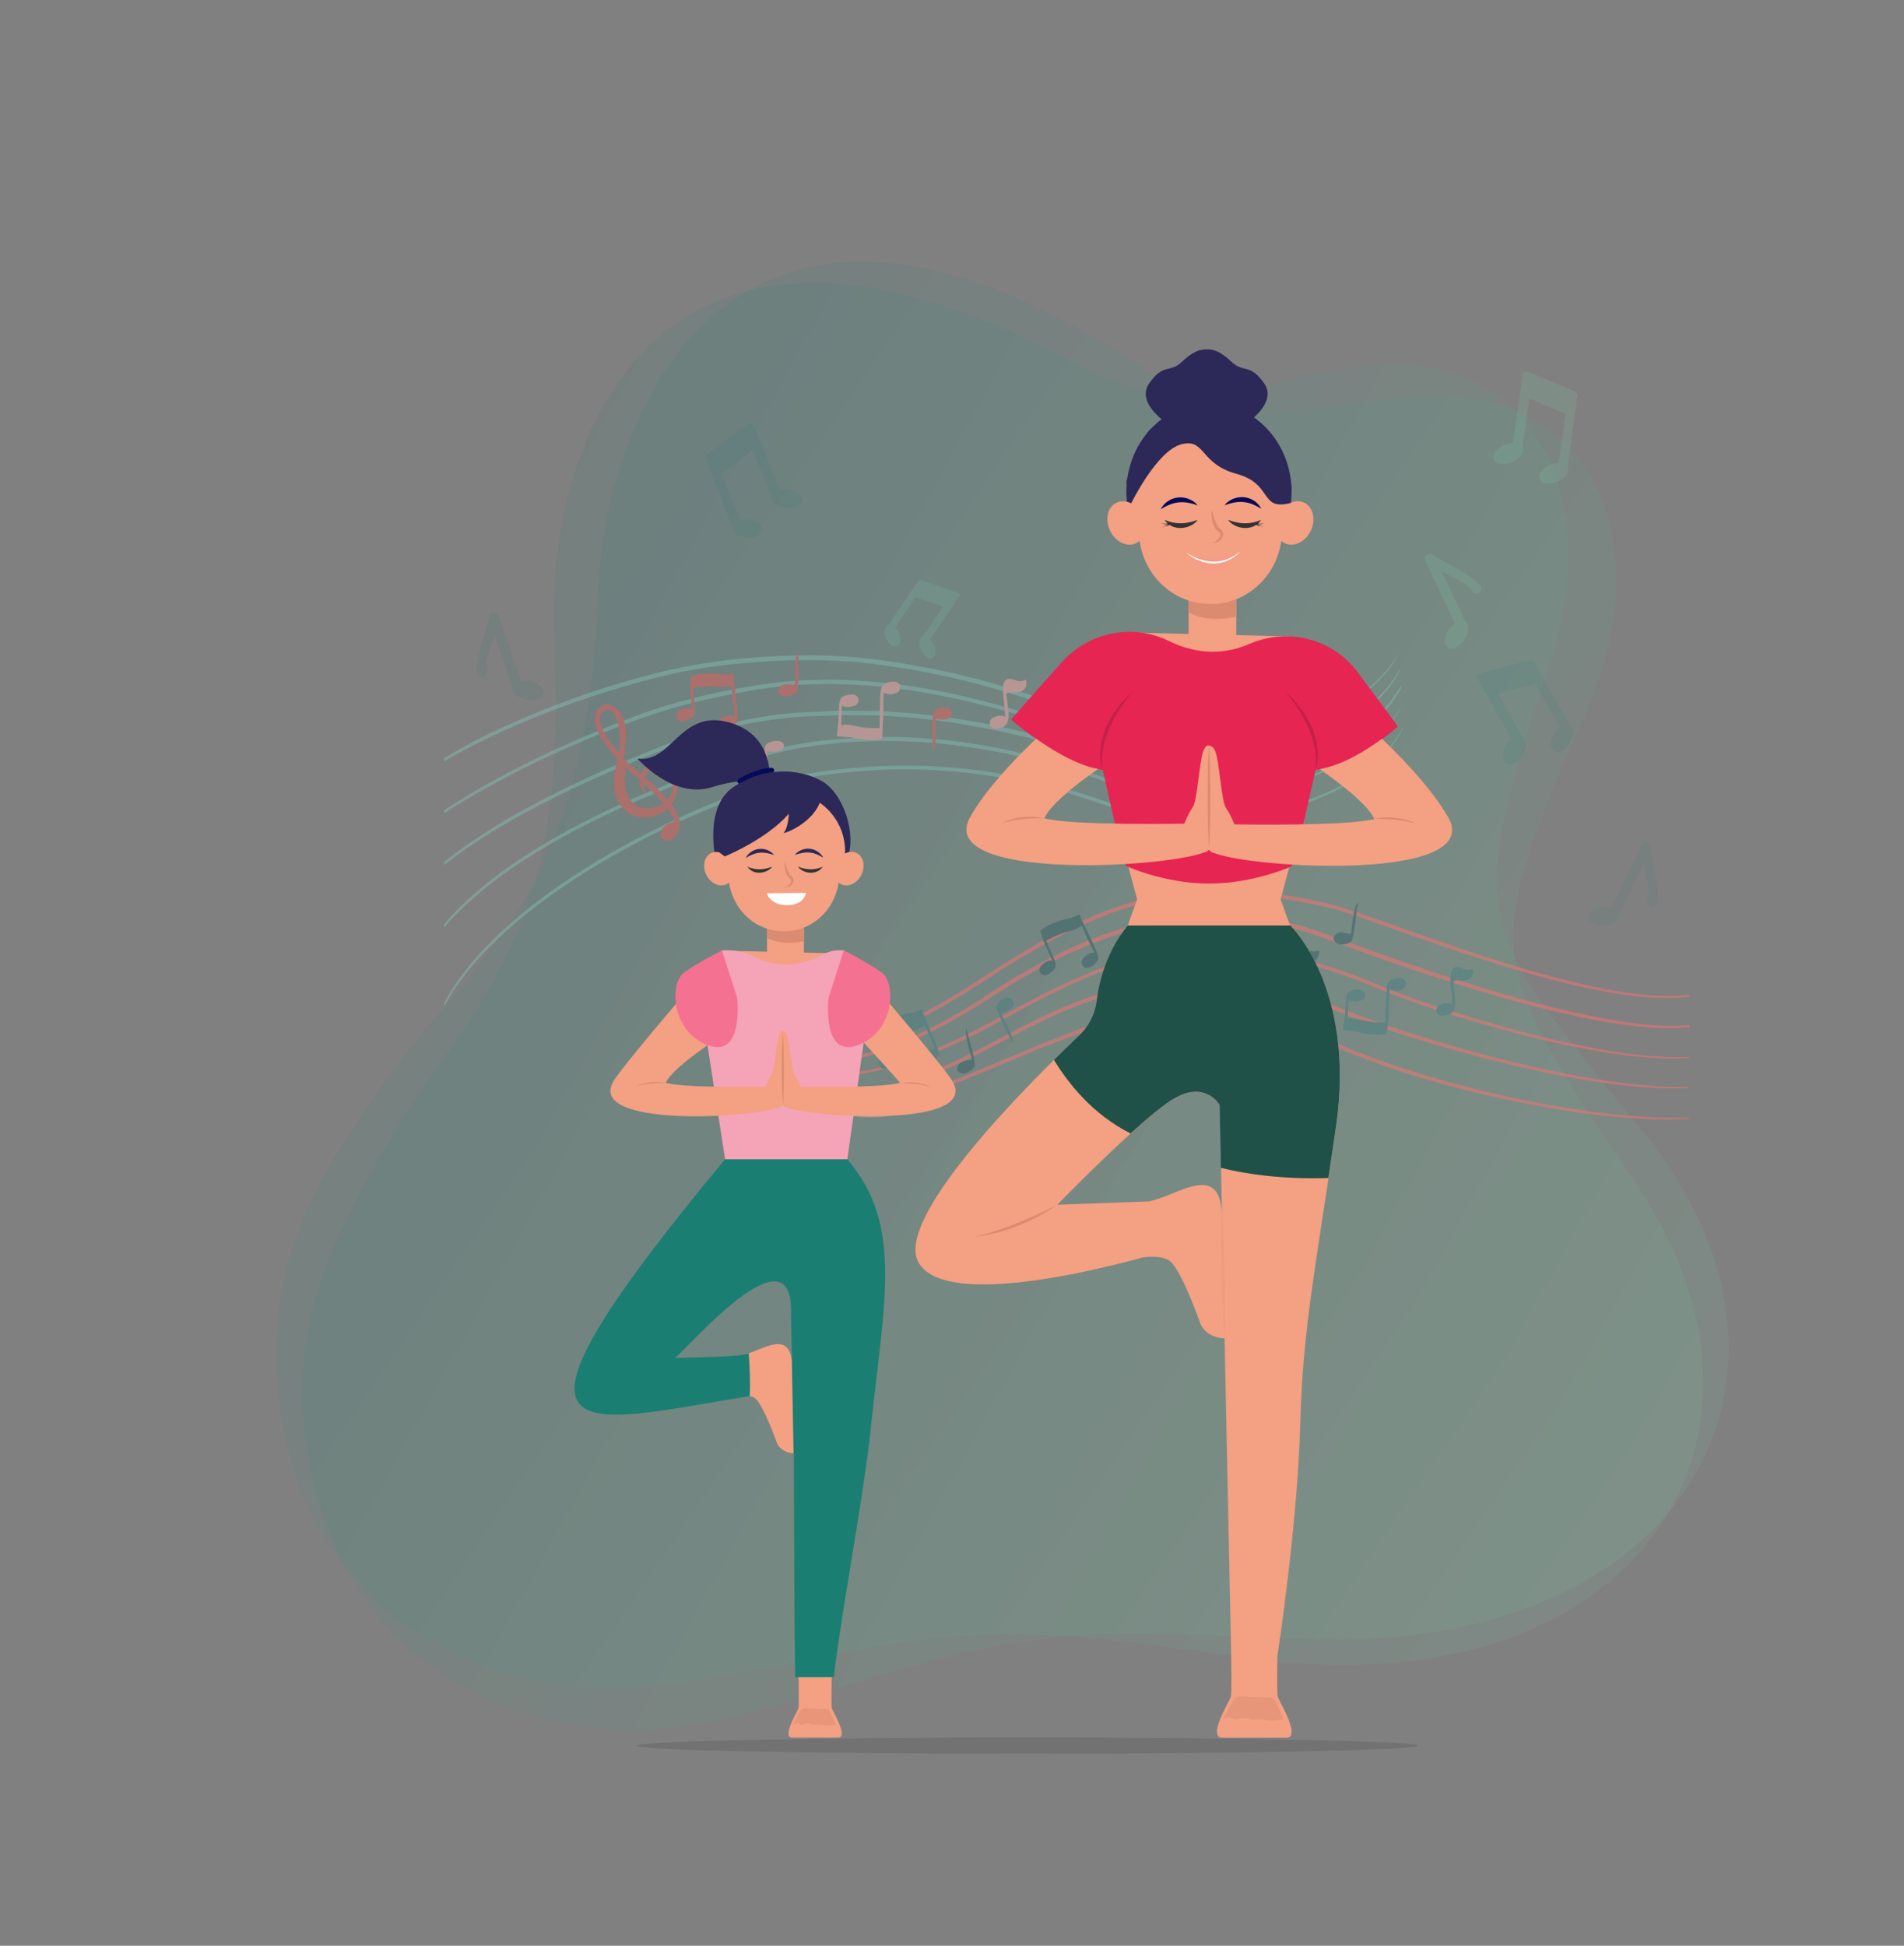 <svg width="823" height="841" viewBox="0 0 823 841" fill="none" xmlns="http://www.w3.org/2000/svg">
<rect x="0" y="0" width="823" height="841" fill="#808080" stroke="none"/>
<g opacity="0.1" clip-path="url(#clip0_23_228)">
<path d="M696.987 231.654C690.552 194.296 660.44 167.961 611.963 171.278C570.182 173.838 538.231 188.375 494.225 159.086C326.132 46.73 262.681 164.472 258.509 256.483C252.707 388.623 210.523 406.521 165.866 468.394C134.68 511.726 113.338 549.665 120.88 607.509C131.96 693.969 205.853 736.48 278.825 729.176C314.804 725.621 353.333 716.14 377.288 712.08C441.507 701.19 465.782 707.067 548.329 717.751C709.4 735.504 779.919 620.794 708.141 513.153C646.703 421.073 641.615 415.557 673.039 336.747C686.704 303.61 704.457 274.427 696.987 231.654Z" fill="url(#paint0_linear_23_228)"/>
</g>
<g opacity="0.1" clip-path="url(#clip1_23_228)">
<path d="M673.998 210.976C664.151 174.37 631.742 150.919 583.776 158.684C542.409 165.08 511.932 182.496 465.416 157.384C287.692 60.98 235.351 184.064 239.667 276.068C246.055 408.181 205.699 429.887 166.927 495.608C139.863 541.627 122.105 581.37 134.94 638.274C153.932 723.347 231.426 758.874 303.416 744.883C338.914 738.031 376.407 725.043 399.887 718.795C462.83 702.038 487.543 705.656 570.723 708.695C732.744 711.544 792.403 590.828 711.02 490.253C641.366 404.22 635.792 399.196 659.827 317.828C670.383 283.574 685.373 252.88 673.998 210.976Z" fill="url(#paint1_linear_23_228)"/>
</g>
<g opacity="0.5">
<path d="M730 483.035C718.377 483.571 701.695 482.605 681.355 479.495C660.692 476.384 636.262 471.128 610.002 462.868C603.437 460.83 596.764 458.47 589.984 455.896C586.648 454.608 583.204 453.214 579.868 451.819C576.532 450.318 573.088 448.816 569.644 447.314C555.761 441.414 540.371 437.124 524.335 436.051C516.371 435.515 508.407 435.729 500.551 436.587C499.582 436.695 498.614 436.802 497.645 436.909C496.676 437.016 495.708 437.124 494.739 437.338C492.802 437.66 490.973 437.982 489.035 438.304C487.206 438.733 485.269 439.162 483.439 439.591C481.609 440.02 479.78 440.556 477.95 441.093C477.089 441.307 476.121 441.629 475.26 441.843C474.399 442.165 473.43 442.487 472.569 442.702C471.708 443.023 470.74 443.345 469.879 443.56L468.587 443.989L467.296 444.525C463.852 445.812 460.408 447.207 457.072 448.494C455.35 449.138 453.735 449.781 452.014 450.425C450.292 451.069 448.677 451.712 447.063 452.463C443.834 453.858 440.606 455.145 437.377 456.539C424.57 461.903 412.624 467.052 401.001 471.128C389.593 475.848 378.4 478.207 368.069 479.28C362.903 479.709 357.952 479.816 353.217 479.495C348.589 479.173 344.177 478.422 340.195 477.349C332.231 475.204 325.989 471.45 321.684 467.588C317.379 463.726 314.904 459.865 313.289 457.183C312.428 455.896 311.998 454.823 311.675 454.072C311.352 453.321 311.137 452.999 311.137 452.999C311.137 452.999 311.245 453.428 311.567 454.072C311.89 454.823 312.321 455.896 313.074 457.29C314.473 459.972 316.949 463.941 321.253 468.017C323.406 469.948 326.096 471.986 329.217 473.809C332.338 475.526 335.998 477.135 339.98 478.315C343.962 479.495 348.482 480.246 353.217 480.675C357.952 481.104 363.011 480.996 368.176 480.567C373.45 480.138 378.831 479.28 384.427 477.993C387.225 477.349 390.024 476.598 392.929 475.633C395.727 474.668 398.526 473.595 401.431 472.522C413.055 468.446 425.216 463.297 437.915 458.041C441.144 456.754 444.372 455.359 447.601 453.965C449.215 453.214 450.937 452.678 452.552 452.034C454.166 451.39 455.888 450.747 457.61 450.103C460.946 448.816 464.39 447.529 467.834 446.241L469.125 445.705L470.417 445.276C471.278 444.954 472.139 444.74 473 444.418C473.861 444.096 474.722 443.882 475.69 443.56C476.551 443.238 477.52 443.023 478.381 442.809C480.21 442.38 481.932 441.736 483.87 441.307C485.699 440.878 487.529 440.449 489.358 440.02C491.188 439.698 493.125 439.376 494.955 439.054C495.923 438.84 496.892 438.733 497.753 438.625L500.658 438.304C508.3 437.445 516.156 437.231 524.12 437.767C539.94 438.733 555.115 443.023 568.891 448.816C572.334 450.318 575.778 451.819 579.115 453.321C582.558 454.823 585.895 456.11 589.339 457.397C596.119 459.972 602.791 462.332 609.464 464.37C635.939 472.629 660.476 477.671 681.14 480.675C701.48 483.678 718.269 484.322 730 483.571V483.035Z" fill="#FF706E"/>
<path d="M730 469.733H729.892C718.377 470.27 701.695 468.661 681.355 464.906C661.015 461.152 637.123 455.252 611.078 446.992C604.621 444.954 597.948 442.702 591.276 440.234C589.554 439.591 587.94 439.054 586.218 438.411C584.496 437.767 582.881 437.124 581.159 436.48C577.715 435.193 574.379 433.691 570.935 432.404C557.052 426.826 541.77 423.179 525.842 422.428C517.878 421.999 510.022 422.428 502.38 423.393C494.739 424.359 487.313 426.075 480.103 428.113C465.681 432.082 452.444 438.196 440.39 444.525C428.229 450.854 416.929 457.183 405.736 461.795C402.938 462.975 400.14 463.941 397.449 465.013C394.759 466.086 391.961 466.944 389.27 467.695C383.889 469.304 378.616 470.484 373.557 471.342C363.441 472.951 353.97 472.951 346.006 471.342C338.042 469.733 331.585 466.408 327.065 462.975C322.545 459.543 319.531 456.11 317.702 453.643C316.733 452.463 316.088 451.498 315.657 450.854C315.227 450.21 314.904 449.889 314.904 449.889C314.904 449.889 315.119 450.21 315.442 450.961C315.872 451.605 316.41 452.678 317.379 453.857C319.101 456.325 322.007 459.864 326.634 463.512C331.262 467.051 337.719 470.484 345.791 472.308C353.863 474.131 363.441 474.131 373.773 472.629C378.939 471.879 384.212 470.591 389.701 469.09C392.391 468.339 395.189 467.481 397.988 466.408C400.786 465.335 403.584 464.37 406.382 463.19C417.682 458.577 429.09 452.248 441.144 446.027C453.197 439.698 466.327 433.798 480.533 429.829C487.636 427.791 495.062 426.182 502.596 425.217C510.129 424.251 517.878 423.93 525.734 424.251C541.447 425.002 556.514 428.649 570.182 434.013C573.626 435.3 577.07 436.802 580.406 438.089C582.128 438.733 583.85 439.376 585.464 440.02C587.186 440.663 588.8 441.307 590.522 441.843C597.303 444.311 603.975 446.456 610.432 448.494C636.584 456.646 660.584 462.439 680.924 466.086C701.265 469.626 718.162 471.02 729.677 470.27H729.785V469.733H730Z" fill="#FF706E"/>
<path d="M730 456.861C729.785 456.861 729.569 456.861 729.354 456.861C723.65 457.075 716.655 456.861 708.583 456.003C700.512 455.145 691.364 453.643 681.355 451.498C671.346 449.352 660.369 446.778 648.853 443.452C637.23 440.234 624.961 436.373 612.154 431.975C605.805 429.722 599.347 427.255 592.782 424.466C586.218 421.677 579.33 419.21 572.227 417.064C565.124 414.919 557.805 413.095 550.272 411.701C542.738 410.306 534.99 409.341 527.133 409.019C519.277 408.697 511.421 409.126 503.887 410.306C496.246 411.486 488.928 413.632 482.04 416.099C480.318 416.635 478.596 417.279 476.874 418.03C475.152 418.673 473.43 419.317 471.816 420.068C468.48 421.462 465.143 422.857 461.915 424.359C460.3 425.109 458.686 425.86 457.072 426.611C455.457 427.362 453.951 428.22 452.336 428.971C449.215 430.473 446.202 432.082 443.189 433.691C437.162 436.802 431.458 440.127 425.754 443.131C420.05 446.134 414.454 448.816 408.965 451.283C397.988 456.11 387.333 459.757 377.324 462.01C367.315 464.262 358.06 464.906 349.988 464.048C346.006 463.619 342.24 462.761 339.011 461.795C337.397 461.152 335.782 460.723 334.383 459.972C333.63 459.65 332.984 459.328 332.231 459.006C331.585 458.685 330.939 458.255 330.294 457.934C325.343 455.145 322.114 452.034 319.962 449.889C318.886 448.816 318.24 447.85 317.702 447.314C317.164 446.778 316.949 446.456 316.841 446.456C316.841 446.456 317.056 446.778 317.487 447.421C317.917 448.065 318.67 448.923 319.639 450.103C321.684 452.356 324.913 455.574 329.863 458.577C330.509 458.899 331.155 459.328 331.8 459.65C332.446 459.972 333.199 460.294 333.953 460.615C335.352 461.366 336.966 461.903 338.688 462.546C342.024 463.619 345.791 464.477 349.881 465.013C358.06 465.872 367.531 465.335 377.539 463.19C387.656 461.044 398.418 457.397 409.503 452.677C415.099 450.318 420.696 447.529 426.4 444.525C432.104 441.522 437.808 438.304 443.834 435.085C446.848 433.584 449.861 431.867 452.982 430.366C454.489 429.615 456.103 428.864 457.717 428.006C459.332 427.255 460.946 426.504 462.56 425.753C465.789 424.251 469.018 422.857 472.354 421.462C473.968 420.711 475.69 420.175 477.412 419.532C479.134 418.888 480.856 418.244 482.578 417.708C489.466 415.241 496.676 413.203 504.21 412.023C511.636 410.843 519.385 410.414 527.133 410.736C534.882 411.057 542.523 412.023 550.057 413.31C557.483 414.597 564.801 416.421 571.796 418.566C578.792 420.711 585.679 423.071 592.137 425.86C598.702 428.649 605.267 431.117 611.616 433.369C624.423 437.874 636.8 441.522 648.423 444.74C660.046 447.958 671.023 450.532 681.14 452.57C691.256 454.608 700.404 456.003 708.583 456.754C716.763 457.612 723.758 457.719 729.569 457.29C729.785 457.29 730 457.29 730.215 457.29V456.861H730Z" fill="#FF706E"/>
<path d="M730 443.131C729.892 443.131 729.785 443.131 729.677 443.131C729.031 443.131 728.278 443.238 727.632 443.238C716.332 443.989 699.758 441.951 679.956 437.445C660.046 433.047 636.8 426.075 611.293 417.386C604.944 415.134 598.379 412.988 591.814 410.521C585.141 408.054 578.469 405.587 571.581 403.119C557.698 397.971 542.416 395.182 526.703 395.289C518.846 395.289 511.098 396.04 503.672 397.22C499.905 397.863 496.246 398.614 492.587 399.365C490.757 399.794 488.928 400.223 487.098 400.76C485.269 401.189 483.547 401.832 481.825 402.369C474.722 404.514 468.157 407.41 461.592 410.306C455.242 413.31 449 416.528 443.189 419.961C441.682 420.819 440.283 421.677 438.776 422.428C437.377 423.286 435.978 424.144 434.579 425.002C431.781 426.719 429.09 428.435 426.4 430.258C423.709 431.975 421.126 433.691 418.436 435.3C415.853 436.909 413.162 438.518 410.579 439.913C400.14 445.812 390.024 450.425 380.338 453.536C370.652 456.646 361.504 458.255 353.54 458.148C349.558 458.041 345.791 457.612 342.455 456.861C339.119 456.003 336.213 454.93 333.63 453.75C332.338 453.107 331.155 452.463 330.078 451.819C329.002 451.068 328.034 450.532 327.173 449.889C326.312 449.245 325.558 448.601 324.805 448.065C324.159 447.421 323.513 446.885 322.975 446.349C322.437 445.812 322.007 445.383 321.576 444.954C321.146 444.525 320.823 444.203 320.608 443.881C320.07 443.345 319.747 443.023 319.747 443.023C319.747 443.023 319.962 443.345 320.5 443.989C320.715 444.311 321.038 444.632 321.469 445.061C321.792 445.491 322.222 446.027 322.76 446.563C323.298 447.1 323.944 447.636 324.59 448.387C325.343 449.03 326.096 449.674 326.957 450.318C327.818 451.068 328.787 451.605 329.863 452.356C330.939 452.999 332.123 453.75 333.415 454.394C335.998 455.681 339.011 456.861 342.347 457.719C345.791 458.577 349.558 459.114 353.647 459.221C361.827 459.435 371.082 457.934 380.876 454.823C390.669 451.712 400.893 447.1 411.44 441.307C414.023 439.805 416.714 438.304 419.404 436.695C422.095 435.085 424.678 433.369 427.368 431.653C430.059 429.937 432.749 428.22 435.547 426.504C436.947 425.646 438.346 424.788 439.745 423.93C441.144 423.071 442.65 422.321 444.05 421.462C449.861 418.137 455.996 415.026 462.345 412.023C468.802 409.234 475.367 406.338 482.363 404.192C484.085 403.656 485.807 403.012 487.636 402.583C489.466 402.154 491.188 401.618 493.017 401.296C496.676 400.438 500.336 399.794 503.995 399.151C511.421 397.971 519.062 397.327 526.81 397.327C542.308 397.22 557.375 400.009 571.043 405.05C577.931 407.517 584.711 409.985 591.383 412.452C598.056 414.812 604.621 417.064 610.97 419.21C636.584 427.791 659.938 434.656 679.848 438.947C699.758 443.238 716.44 445.169 727.847 444.203C728.601 444.203 729.247 444.096 729.892 444.096C730 444.096 730.108 444.096 730.215 444.096V443.131H730Z" fill="#FF706E"/>
<path d="M730 429.937C729.139 430.044 728.386 430.151 727.417 430.258C721.821 430.688 714.825 430.58 706.861 429.508C698.897 428.542 689.857 426.826 680.064 424.466C660.369 419.746 637.338 412.237 612.154 403.334C605.805 401.081 599.347 398.829 592.783 396.469C589.446 395.289 586.11 394.109 582.666 393.036C579.222 391.964 575.778 390.784 572.119 390.033C557.806 386.815 542.631 384.777 527.133 384.884C511.636 384.991 496.354 387.244 482.47 392.071C468.587 396.898 455.996 403.441 444.48 410.199C441.574 411.916 438.776 413.632 435.978 415.348C433.18 417.064 430.489 418.781 427.799 420.497C422.418 423.93 417.359 427.362 412.194 430.366C402.077 436.48 392.176 441.736 382.813 445.491C373.45 449.245 364.517 451.498 356.553 452.034C352.571 452.249 348.805 452.141 345.468 451.605C342.132 451.069 339.119 450.21 336.536 449.138C335.244 448.601 334.06 447.958 332.984 447.421C331.908 446.778 330.832 446.241 329.971 445.598C329.11 444.954 328.249 444.418 327.495 443.882C326.85 443.238 326.204 442.702 325.558 442.273C325.02 441.843 324.482 441.307 324.159 440.985C323.729 440.556 323.406 440.234 323.191 440.02C322.652 439.484 322.33 439.269 322.33 439.269C322.33 439.269 322.545 439.591 323.083 440.127C323.298 440.449 323.621 440.771 324.052 441.2C324.482 441.629 324.913 442.165 325.451 442.594C325.989 443.131 326.634 443.667 327.28 444.311C328.034 444.847 328.787 445.491 329.648 446.134C330.509 446.778 331.585 447.314 332.661 448.065C333.737 448.709 335.029 449.245 336.32 449.889C338.903 451.069 342.024 451.927 345.468 452.57C348.912 453.107 352.679 453.321 356.769 453.107C364.948 452.678 373.988 450.425 383.459 446.671C392.929 442.916 402.938 437.875 413.162 431.653C418.328 428.649 423.494 425.217 428.767 421.784C431.458 420.068 434.148 418.352 436.947 416.635C439.745 414.919 442.543 413.203 445.449 411.594C456.964 404.836 469.556 398.4 483.224 393.68C496.892 388.96 511.959 386.815 527.349 386.707C542.739 386.6 557.806 388.531 572.012 391.749C575.563 392.5 579.007 393.573 582.343 394.645C585.787 395.718 589.123 396.898 592.352 398.078C599.025 400.438 605.482 402.69 611.832 404.943C637.123 413.846 660.261 421.141 680.064 425.753C689.965 428.006 699.005 429.722 707.077 430.58C715.148 431.438 722.144 431.546 727.848 431.009C728.709 430.902 729.57 430.795 730.323 430.688V429.937H730Z" fill="#FF706E"/>
<path d="M496.354 408.268C496.246 408.161 496.138 408.268 495.923 408.268C495.815 408.268 495.708 408.376 495.493 408.376C495.385 408.376 495.17 408.483 494.955 408.483C494.201 408.698 493.34 408.59 492.156 408.161C490.219 407.518 488.174 406.445 486.991 408.805C486.56 409.77 486.452 410.521 486.345 411.916C486.345 413.846 486.452 416.206 486.775 418.137C486.883 418.995 486.991 419.853 486.991 420.819C486.991 421.033 487.098 422.964 486.991 423.501C486.668 423.179 485.269 422.857 484.515 422.964C483.116 423.071 481.932 423.715 481.502 423.93C480.641 424.466 480.103 425.539 480.426 426.719C480.748 427.791 481.609 428.435 482.793 428.435C483.009 428.435 483.116 428.435 483.331 428.435C484.192 428.328 485.161 428.113 486.022 427.791C488.928 426.397 488.605 422.535 488.282 419.853C488.174 418.244 487.959 416.635 487.744 415.026C487.636 413.632 487.852 413.096 489.251 413.096C490.327 413.096 491.403 413.31 492.479 413.203C493.34 413.096 494.309 412.774 494.955 412.237C495.6 411.701 495.923 410.95 496.031 410.307C496.461 409.448 496.354 408.268 496.354 408.268Z" fill="#477E7F"/>
<path d="M413.916 462.761C414.777 464.37 417.144 464.263 418.651 463.297C419.404 462.868 420.48 462.224 420.911 461.581C421.664 460.508 421.234 459.328 421.126 458.148C420.911 456.539 420.373 454.608 419.942 452.999C419.297 450.639 418.759 448.494 418.328 446.992C418.113 446.241 418.005 445.598 418.005 445.169C417.898 444.74 418.005 444.632 418.005 444.525C418.005 444.525 417.898 444.525 417.79 444.632C417.682 444.74 417.575 444.954 417.575 445.169C417.467 445.705 417.467 446.349 417.575 447.1C417.682 448.709 418.22 450.961 418.866 453.321C419.189 454.823 420.05 456.646 420.05 458.148C418.758 458.255 417.252 458.47 416.068 458.899C414.884 459.328 413.808 460.401 413.916 461.688C413.7 462.117 413.808 462.439 413.916 462.761Z" fill="#325F62"/>
<path d="M437.485 431.975C436.408 430.58 434.041 431.224 432.749 432.297C432.104 432.833 431.243 433.691 430.92 434.442C430.382 435.729 431.027 436.695 431.458 437.875C431.996 439.376 432.965 441.2 433.61 442.702C434.686 444.954 435.655 446.885 436.408 448.28C436.731 449.031 436.947 449.567 437.162 449.996C437.269 450.425 437.269 450.532 437.377 450.64C437.377 450.64 437.485 450.64 437.592 450.532C437.7 450.425 437.7 450.21 437.7 449.996C437.7 449.46 437.592 448.816 437.377 448.065C436.947 446.456 435.978 444.418 434.902 442.273C434.256 440.878 433.072 439.269 432.857 437.767C434.041 437.446 435.547 436.909 436.624 436.266C437.7 435.515 438.561 434.442 438.238 433.048C437.808 432.511 437.7 432.189 437.485 431.975Z" fill="#477E7F"/>
<path d="M356.769 449.245C355.585 446.242 353.432 443.667 350.742 442.165C348.051 440.664 345.038 440.127 342.24 440.342C340.841 440.449 339.549 440.771 338.258 441.2C337.074 441.736 335.89 442.38 334.921 443.238C333.845 444.203 333.092 445.383 332.661 446.563V446.671V446.778C332.554 447.1 332.338 447.421 332.338 447.958C332.231 448.387 332.123 449.031 332.123 449.567C332.123 450.747 332.446 452.356 333.415 453.643C333.63 453.965 333.953 454.287 334.276 454.608C334.598 454.823 335.029 455.145 335.459 455.359C336.32 455.788 337.181 456.003 338.258 456.003C339.226 456.003 340.302 455.574 341.056 455.038C341.809 454.501 342.347 453.643 342.455 452.785C342.67 451.819 342.455 450.961 342.132 450.318C341.701 449.674 341.163 449.138 340.625 448.816C339.441 448.172 336.536 448.494 335.89 448.601C335.244 448.709 335.782 446.456 336.32 445.598C337.935 443.345 340.302 442.273 342.885 441.951C347.836 441.414 354.078 444.954 355.154 450.103C356.23 454.93 354.293 460.401 349.773 463.834C348.159 465.121 346.114 465.979 344.392 466.73C342.67 467.588 340.948 468.232 339.334 468.661C336.966 469.304 334.598 469.948 332.338 470.591C331.047 470.913 330.186 471.021 330.078 472.522C330.078 473.059 330.078 473.488 330.186 473.917C330.294 474.668 330.509 475.204 330.724 475.633C330.724 475.74 330.832 475.955 331.047 476.062C331.047 476.062 331.155 476.062 331.155 476.169H331.262C331.37 476.277 331.477 476.277 331.693 476.277C332.123 476.384 332.661 476.277 333.199 476.277C335.459 476.169 338.796 475.526 342.67 474.024C344.607 473.273 346.652 472.308 348.697 471.021C350.742 469.733 352.894 468.124 354.616 465.979C357.952 462.01 359.244 455.252 356.769 449.245Z" fill="#325F62"/>
<path d="M366.239 449.567C364.948 449.138 363.333 449.674 363.011 451.605C362.688 454.93 366.132 455.145 367.208 453.429C368.284 451.605 367.531 449.996 366.239 449.567Z" fill="#325F62"/>
<path d="M366.454 458.47C365.163 458.041 363.549 458.577 363.226 460.508C362.795 463.834 366.347 464.048 367.423 462.332C368.499 460.508 367.746 458.899 366.454 458.47Z" fill="#325F62"/>
<path d="M466.65 395.182C466.327 395.289 465.574 395.718 464.498 396.147C463.744 396.469 462.883 396.684 461.807 397.005C460.731 397.22 459.547 397.542 458.363 397.863C455.996 398.614 453.843 399.473 452.336 400.438C451.798 400.76 449.753 401.725 449.753 402.369C449.753 402.905 450.076 403.763 450.292 404.514C450.722 406.123 451.691 408.161 452.659 410.414C453.52 412.13 454.274 413.739 454.812 415.134C453.951 415.026 453.09 415.241 452.229 415.67C450.937 416.314 450.076 417.279 449.753 417.708C449.108 418.459 449.108 419.746 449.753 420.604C450.399 421.463 451.475 421.784 452.552 421.355C452.659 421.248 452.875 421.248 452.982 421.141C453.735 420.712 456.211 419.317 456.318 417.172C456.426 415.992 455.78 414.919 455.35 413.846C454.812 412.452 454.274 411.165 453.628 409.878C453.413 409.341 452.444 406.981 452.229 406.552C452.659 406.338 453.197 406.123 453.951 405.694C455.35 404.943 457.395 403.978 459.762 403.227C460.946 402.905 462.13 402.583 463.206 402.261C464.282 401.94 465.251 401.511 466.004 401.082C466.65 400.652 467.188 400.331 467.511 400.009C468.049 401.082 469.341 404.192 469.879 405.372C471.063 407.839 472.246 410.092 473 411.808C472.139 411.808 471.385 411.916 470.524 412.345C469.233 412.988 468.372 413.954 468.049 414.383C467.403 415.134 467.403 416.421 468.049 417.386C468.695 418.244 469.771 418.566 470.847 418.137C470.955 418.03 471.17 418.03 471.385 417.923C472.139 417.494 473 416.957 473.538 416.314C475.475 414.168 474.829 413.096 473 409.019C472.354 407.625 471.816 406.23 471.063 404.836C469.771 402.154 468.695 399.902 467.834 398.078C467.403 397.22 466.865 395.933 466.65 395.182C466.758 395.075 466.865 395.075 466.65 395.182Z" fill="#325F62"/>
<path d="M398.31 436.373C397.988 436.48 397.234 436.909 396.158 437.231C395.405 437.445 394.544 437.66 393.467 437.874C392.391 438.089 391.207 438.304 390.024 438.625C387.548 439.269 385.396 440.02 383.889 440.878C383.351 441.2 381.306 442.058 381.199 442.702C381.199 443.238 381.414 444.096 381.629 444.954C382.06 446.563 382.813 448.709 383.674 450.961C384.427 452.785 385.073 454.394 385.611 455.788C384.75 455.681 383.889 455.788 383.028 456.217C381.737 456.754 380.768 457.719 380.445 458.041C379.692 458.792 379.692 460.079 380.338 460.937C380.983 461.903 382.06 462.224 383.136 461.795C383.243 461.688 383.459 461.688 383.674 461.581C384.427 461.259 386.903 459.972 387.225 457.826C387.333 456.646 386.795 455.574 386.472 454.501C386.042 453.107 385.503 451.819 384.965 450.425C384.75 449.889 384.535 449.459 384.32 448.923C384.75 448.816 385.288 448.494 386.042 448.172C387.548 447.529 389.593 446.563 391.961 446.027C393.145 445.705 394.328 445.49 395.405 445.169C396.481 444.954 397.449 444.525 398.203 444.203C398.956 443.881 399.387 443.452 399.817 443.131C400.248 444.203 400.786 445.49 401.324 446.778C402.4 449.352 403.369 451.605 404.122 453.321C403.261 453.214 402.508 453.428 401.539 453.75C400.248 454.287 399.279 455.252 398.956 455.574C398.203 456.325 398.203 457.612 398.849 458.577C399.494 459.543 400.57 459.864 401.647 459.435C401.754 459.328 401.97 459.328 402.185 459.221C403.046 458.899 403.799 458.363 404.445 457.719C406.49 455.681 405.952 454.608 404.23 450.425C403.691 449.03 403.153 447.636 402.508 446.241C401.324 443.452 400.463 441.092 399.709 439.376C399.279 438.518 398.849 437.124 398.633 436.373C398.418 436.265 398.31 436.265 398.31 436.373Z" fill="#477E7F"/>
<path d="M524.443 405.479C524.12 403.763 521.645 403.227 520.03 403.656C519.169 403.87 517.986 404.192 517.34 404.729C516.264 405.587 516.371 406.767 516.264 408.054C516.048 409.663 516.048 411.701 515.941 413.31C515.833 415.777 515.941 417.923 515.833 419.532C515.833 420.282 515.726 420.926 515.726 421.355C515.618 421.784 515.51 421.892 515.618 421.999C515.618 421.999 515.726 421.999 515.833 421.999C515.941 421.892 516.156 421.784 516.264 421.57C516.479 421.141 516.694 420.497 516.802 419.639C517.125 418.03 517.232 415.777 517.34 413.31C517.34 411.808 517.125 409.77 517.555 408.376C518.847 408.59 520.246 408.805 521.537 408.698C522.829 408.59 524.12 407.947 524.443 406.552C524.443 406.123 524.443 405.801 524.443 405.479Z" fill="#325F62"/>
<path d="M545.859 395.074C545.537 393.358 543.061 392.822 541.447 393.251C540.586 393.465 539.402 393.787 538.757 394.324C537.68 395.182 537.788 396.362 537.68 397.649C537.465 399.258 537.465 401.296 537.357 402.905C537.25 405.372 537.357 407.518 537.25 409.127C537.25 409.877 537.142 410.521 537.142 410.95C537.035 411.379 536.927 411.487 537.035 411.594C537.035 411.594 537.142 411.594 537.25 411.594C537.357 411.487 537.573 411.379 537.68 411.165C537.896 410.736 538.111 410.092 538.218 409.234C538.541 407.625 538.649 405.372 538.757 402.905C538.757 401.403 538.541 399.365 538.972 397.971C540.263 398.185 541.662 398.4 542.954 398.292C544.245 398.185 545.537 397.542 545.859 396.147C545.967 395.718 545.967 395.396 545.859 395.074Z" fill="#477E7F"/>
<path d="M570.182 410.95C570.074 410.843 569.967 410.95 569.751 410.95C569.644 410.95 569.536 411.057 569.321 411.057C569.213 411.057 568.998 411.165 568.783 411.165C568.03 411.379 567.169 411.272 565.985 410.843C564.048 410.199 562.003 409.127 560.819 411.486C560.388 412.452 560.281 413.203 560.173 414.597C560.173 416.528 560.281 418.888 560.604 420.819C560.711 421.677 560.819 422.535 560.819 423.5C560.819 423.715 560.927 425.646 560.819 426.182C560.496 425.86 559.097 425.539 558.344 425.646C556.945 425.753 555.761 426.397 555.33 426.611C554.469 427.148 553.931 428.22 554.254 429.4C554.577 430.473 555.438 431.117 556.622 431.117C556.729 431.117 556.945 431.117 557.16 431.117C558.021 431.009 558.989 430.795 559.85 430.473C562.756 429.078 562.433 425.217 562.11 422.535C562.003 420.926 561.787 419.317 561.572 417.708C561.465 416.314 561.68 415.777 563.079 415.777C564.155 415.777 565.231 415.992 566.308 415.884C567.169 415.777 568.137 415.455 568.783 414.919C569.429 414.383 569.751 413.632 569.859 412.988C570.29 412.237 570.29 411.057 570.182 410.95Z" fill="#325F62"/>
<path d="M607.634 424.788C607.527 423.715 606.666 422.857 605.482 422.75C605.374 422.75 605.159 422.75 604.944 422.75C604.083 422.75 601.285 422.75 600.101 424.573C599.455 425.539 599.455 426.826 599.347 427.899C599.132 429.293 598.917 436.587 598.809 437.982C598.809 438.518 598.702 441.522 598.702 442.058C598.271 441.951 597.625 441.951 596.872 441.951C595.258 441.951 592.998 441.844 590.63 441.307C589.446 441.093 588.262 440.771 587.186 440.556C586.11 440.342 585.034 440.235 584.173 440.235C583.527 440.235 582.989 440.342 582.558 440.449C582.666 438.196 582.774 433.584 582.989 432.082C583.635 432.511 584.496 432.726 585.464 432.833C586.863 432.94 588.155 432.511 588.585 432.297C589.554 431.975 590.2 430.795 589.984 429.722C589.877 428.65 589.016 427.791 587.832 427.684C587.724 427.684 587.509 427.684 587.294 427.684C586.433 427.684 585.464 427.684 584.603 428.006C581.913 428.864 581.913 430.151 581.59 434.657C581.482 436.158 581.375 437.66 581.267 439.162C580.837 442.38 580.514 444.847 580.514 445.062C580.621 445.169 580.514 445.169 581.052 445.276C581.482 445.383 581.913 445.276 582.989 445.491C583.742 445.598 584.603 445.705 585.679 445.812C586.756 445.92 587.832 446.242 589.123 446.563C591.599 447.1 593.859 447.314 595.581 447.207C596.119 447.207 599.025 447.314 599.347 446.778C599.563 446.349 599.563 445.705 599.67 444.847C599.885 443.238 599.993 440.771 600.208 438.411C600.316 436.48 600.531 428.864 600.746 427.47C601.5 427.899 602.361 428.22 603.222 428.22C604.621 428.328 605.912 427.899 606.343 427.684C607.204 427.04 607.742 425.968 607.634 424.788Z" fill="#477E7F"/>
<path d="M576.532 405.908C576.747 407.625 579.007 408.483 580.729 408.161C581.59 408.054 582.774 407.839 583.527 407.41C584.603 406.659 584.711 405.479 584.926 404.299C585.249 402.69 585.572 400.76 585.787 399.043C586.11 396.576 586.325 394.431 586.54 392.822C586.648 392.071 586.756 391.427 586.863 390.998C586.971 390.569 587.079 390.462 587.079 390.355C587.079 390.355 586.971 390.247 586.863 390.355C586.756 390.462 586.54 390.569 586.433 390.784C586.11 391.213 585.895 391.856 585.679 392.607C585.249 394.216 584.819 396.362 584.496 398.829C584.28 400.331 584.388 402.369 583.742 403.763C582.558 403.441 581.052 403.012 579.76 403.012C578.469 403.012 577.177 403.549 576.639 404.836C576.532 405.265 576.424 405.587 576.532 405.908Z" fill="#325F62"/>
<path d="M636.907 418.888C636.8 418.781 636.692 418.888 636.477 418.888C636.369 418.888 636.262 418.995 636.046 418.995C635.939 418.995 635.723 419.103 635.508 419.103C634.755 419.317 633.894 419.21 632.71 418.781C630.773 418.137 628.728 417.065 627.544 419.424C627.114 420.39 627.006 421.141 626.899 422.535C626.899 424.466 627.006 426.826 627.329 428.757C627.437 429.615 627.544 430.473 627.544 431.438C627.544 431.653 627.652 433.584 627.544 434.12C627.221 433.798 625.822 433.477 625.069 433.584C623.67 433.691 622.486 434.335 622.056 434.549C621.195 435.086 620.657 436.158 620.979 437.338C621.302 438.411 622.163 439.055 623.347 439.055C623.455 439.055 623.67 439.055 623.885 439.055C624.746 438.947 625.715 438.733 626.576 438.411C629.481 437.016 629.159 433.155 628.836 430.473C628.728 428.864 628.513 427.255 628.298 425.646C628.19 424.251 628.405 423.715 629.804 423.715C630.881 423.715 631.957 423.93 633.033 423.822C633.894 423.715 634.863 423.393 635.508 422.857C636.154 422.321 636.477 421.57 636.584 420.926C637.015 420.068 636.907 418.888 636.907 418.888Z" fill="#477E7F"/>
<path d="M604.836 282.073C604.621 282.394 604.298 282.931 603.975 283.36C603.652 283.896 603.329 284.54 602.791 285.183C600.962 287.972 597.948 291.727 593.321 295.91C592.137 296.983 590.845 297.948 589.554 299.021C588.801 299.557 588.155 300.094 587.401 300.523C587.079 300.737 586.648 301.059 586.325 301.274C585.895 301.488 585.572 301.81 585.141 302.025C582.02 304.17 578.254 306.101 574.272 307.924C566.2 311.572 556.406 314.575 545.429 316.399C534.344 318.222 522.075 318.866 508.945 317.793C502.38 317.257 495.6 316.291 488.82 314.682C487.098 314.253 485.376 313.824 483.654 313.395C481.932 312.859 480.21 312.43 478.489 311.893C475.045 310.821 471.601 309.533 468.157 308.246C454.166 303.312 439.422 298.056 423.709 293.872C407.996 289.689 391.53 286.578 374.418 284.54C357.307 282.716 340.41 283.038 324.267 284.325C308.124 285.613 292.626 288.402 278.205 292.37C263.784 296.232 250.438 300.737 238.062 305.564C225.686 310.392 214.493 315.433 204.484 320.582C199.964 323.049 195.874 325.302 192 327.662V329.056C196.09 326.696 200.394 324.336 205.022 321.977C215.031 316.935 226.224 311.893 238.6 307.174C250.977 302.454 264.322 298.056 278.635 294.194C292.949 290.225 308.231 287.651 324.374 286.363C340.41 285.076 357.199 284.754 374.203 286.578C391.207 288.616 407.674 291.62 423.171 295.803C438.776 299.987 453.413 305.135 467.511 310.07C471.063 311.25 474.399 312.537 477.95 313.717C479.672 314.36 481.394 314.79 483.116 315.219C484.838 315.648 486.56 316.077 488.282 316.506C495.17 318.008 502.058 318.973 508.623 319.509C521.86 320.582 534.344 319.831 545.429 317.9C556.514 315.97 566.415 312.859 574.487 309.104C578.577 307.174 582.236 305.135 585.357 302.99C585.787 302.775 586.11 302.454 586.541 302.239C586.971 301.917 587.294 301.703 587.617 301.381C588.37 300.845 589.123 300.308 589.769 299.772C591.061 298.592 592.46 297.627 593.536 296.554C598.164 292.263 601.177 288.294 602.899 285.505C603.329 284.862 603.76 284.218 603.975 283.574C604.298 283.038 604.513 282.609 604.729 282.18C605.159 281.429 605.267 281 605.267 281C605.59 281 605.267 281.322 604.836 282.073Z" fill="#82BAB0"/>
<path d="M604.944 289.689C604.729 290.011 604.406 290.547 604.083 290.976C603.76 291.512 603.437 292.156 602.899 292.8C601.069 295.589 598.056 299.343 593.428 303.526C592.244 304.599 590.953 305.564 589.662 306.637C588.908 307.174 588.262 307.71 587.509 308.246C587.186 308.461 586.756 308.783 586.433 309.104C586.002 309.319 585.68 309.641 585.249 309.855C582.128 312.001 578.469 313.931 574.379 315.755C566.308 319.402 556.622 322.513 545.537 324.336C534.559 326.16 522.183 326.804 509.053 325.731C502.488 325.195 495.816 324.229 488.928 322.62C485.484 321.762 482.148 320.904 478.704 319.724C475.26 318.651 471.816 317.364 468.264 316.184C461.269 313.824 454.058 311.357 446.525 309.104C442.866 307.924 438.991 306.852 435.225 305.779C431.35 304.706 427.584 303.634 423.602 302.668C415.745 300.63 407.674 298.914 399.494 297.519C391.207 296.018 382.813 295.052 374.203 294.409C365.594 293.765 357.091 293.658 348.697 293.979C340.302 294.194 332.016 295.374 324.052 296.661C308.124 299.45 292.841 302.99 278.743 308.032C264.86 313.073 251.838 318.544 239.784 324.015C227.73 329.593 216.861 335.278 207.067 340.856C201.686 343.967 196.628 347.077 192 350.188V351.583C196.843 348.365 202.116 345.147 207.82 341.928C217.614 336.458 228.484 330.773 240.537 325.302C252.591 319.831 265.613 314.468 279.604 309.641C293.595 304.706 308.769 301.274 324.697 298.485C332.661 297.198 340.733 296.018 349.02 295.803C357.307 295.481 365.809 295.589 374.311 296.232C382.813 296.876 391.207 297.841 399.387 299.343C407.566 300.737 415.638 302.454 423.386 304.385C427.261 305.35 431.135 306.423 435.009 307.388C438.776 308.461 442.543 309.533 446.31 310.713C453.736 312.966 460.946 315.326 467.942 317.686C471.493 318.866 474.829 320.153 478.381 321.226C481.825 322.406 485.376 323.264 488.82 324.122C495.708 325.624 502.596 326.589 509.161 327.125C522.398 328.198 534.882 327.447 545.967 325.516C557.052 323.586 566.846 320.475 575.025 316.613C579.007 314.682 582.774 312.644 585.895 310.499C586.325 310.284 586.648 309.962 587.079 309.748C587.509 309.426 587.832 309.212 588.155 308.89C588.908 308.353 589.662 307.817 590.307 307.281C591.599 306.101 592.998 305.135 594.074 304.063C598.702 299.772 601.608 295.803 603.329 293.014C603.76 292.37 604.19 291.727 604.406 291.083C604.729 290.547 604.944 290.118 605.159 289.689C605.59 288.938 605.697 288.509 605.697 288.509C605.697 288.616 605.374 289.045 604.944 289.689Z" fill="#82BAB0"/>
<path d="M605.051 297.305C604.836 297.627 604.513 298.056 604.19 298.592C603.868 299.128 603.545 299.772 603.007 300.416C601.177 303.097 598.271 306.959 593.644 311.035C589.123 315.219 582.774 319.402 574.917 323.157C566.953 326.804 557.375 329.915 546.505 331.738C535.636 333.562 523.474 334.313 510.56 333.347C504.102 332.811 497.43 331.953 490.757 330.451C487.421 329.7 483.977 328.842 480.641 327.769C477.305 326.696 473.861 325.516 470.309 324.444C466.865 323.264 463.314 322.191 459.762 321.011C456.103 320.046 452.444 318.973 448.785 318.008C446.955 317.471 445.126 316.935 443.189 316.506C441.251 316.077 439.422 315.648 437.485 315.219C435.548 314.79 433.61 314.361 431.673 313.932C429.736 313.502 427.799 313.073 425.862 312.752C421.88 312.108 417.898 311.357 413.916 310.713C411.871 310.284 409.934 310.177 407.889 309.855C405.844 309.641 403.799 309.426 401.754 309.104C399.71 308.89 397.665 308.675 395.62 308.354C393.575 308.246 391.423 308.139 389.378 307.924C387.333 307.817 385.181 307.71 383.136 307.495C380.983 307.388 378.939 307.174 376.786 307.281C372.589 307.281 368.284 307.174 364.194 307.174C362.15 307.066 359.997 307.281 357.952 307.388C355.908 307.495 353.755 307.603 351.71 307.71C343.423 307.924 335.352 308.783 327.388 310.177C319.532 311.572 311.783 313.395 304.464 315.755C297.146 318.222 290.151 320.904 283.371 323.586C256.035 334.42 232.143 346.005 213.309 357.59C205.237 362.631 198.134 367.566 192 372.5V373.895C198.242 368.96 205.668 363.919 213.955 358.77C232.896 347.292 256.681 335.922 283.909 325.195C290.689 322.513 297.792 319.831 305.003 317.471C312.213 315.111 319.854 313.288 327.603 312.001C335.459 310.713 343.423 309.748 351.71 309.533C353.755 309.426 355.8 309.319 357.845 309.319C359.89 309.212 361.934 309.104 364.087 309.104C368.284 309.104 372.481 309.212 376.679 309.212C378.831 309.212 380.876 309.319 382.921 309.426C384.965 309.533 387.118 309.641 389.163 309.855C391.207 309.963 393.36 310.07 395.405 310.284C397.449 310.499 399.494 310.713 401.539 311.035C403.584 311.25 405.629 311.464 407.674 311.786C409.718 312.001 411.763 312.215 413.7 312.644C417.682 313.288 421.664 314.039 425.539 314.682C427.476 315.004 429.413 315.433 431.35 315.862C433.287 316.291 435.225 316.72 437.054 317.15C438.991 317.579 440.821 318.008 442.758 318.437C444.588 318.866 446.525 319.402 448.354 319.939C452.014 320.904 455.673 321.977 459.332 322.942C462.883 324.122 466.435 325.195 469.879 326.375C473.323 327.555 476.767 328.627 480.21 329.7C483.654 330.665 487.098 331.631 490.542 332.382C497.322 333.883 504.102 334.742 510.667 335.171C523.69 336.136 535.958 335.278 546.936 333.347C557.913 331.416 567.599 328.198 575.563 324.444C583.527 320.582 589.877 316.184 594.397 311.893C598.917 307.603 601.823 303.741 603.545 300.952C603.975 300.308 604.406 299.665 604.621 299.128C604.944 298.592 605.159 298.163 605.374 297.734C605.805 296.983 605.912 296.661 605.912 296.554C605.697 296.232 605.482 296.661 605.051 297.305Z" fill="#82BAB0"/>
<path d="M605.697 305.243C605.482 305.564 605.267 305.993 604.944 306.53C604.621 307.066 604.298 307.71 603.76 308.353C601.93 311.035 599.025 314.789 594.612 318.866C593.536 319.938 592.244 320.904 590.953 321.976C590.307 322.513 589.554 322.942 588.908 323.478C588.155 324.015 587.509 324.551 586.648 325.087C583.527 327.125 580.083 329.163 576.209 331.094C572.334 332.918 568.03 334.634 563.294 336.243C558.667 337.745 553.608 339.032 548.227 340.105C537.573 342.143 525.519 343.108 512.712 342.465C506.362 342.143 499.69 341.392 493.017 340.105C489.681 339.461 486.345 338.71 482.901 337.745C481.179 337.316 479.565 336.78 477.843 336.243C476.121 335.707 474.399 335.063 472.785 334.527C465.897 332.167 458.794 330.022 451.475 327.984C444.157 326.053 436.624 324.229 428.767 322.835C421.019 321.44 413.055 320.26 404.875 319.509C396.696 318.866 388.409 318.329 380.122 318.544C378.078 318.544 375.925 318.651 373.88 318.758C371.836 318.866 369.683 318.866 367.638 319.08C365.594 319.295 363.549 319.402 361.504 319.509C359.459 319.724 357.414 319.938 355.369 320.153C353.325 320.367 351.28 320.689 349.343 321.011C347.298 321.333 345.361 321.547 343.316 321.976C339.334 322.727 335.459 323.693 331.585 324.658C316.303 328.734 301.882 333.669 288.429 339.032C261.524 349.652 238.17 361.88 220.197 374.431C211.264 380.76 203.623 387.196 197.489 393.417C195.444 395.455 193.614 397.493 192 399.532V400.926C193.83 398.673 195.982 396.421 198.242 394.168C204.376 388.054 212.018 381.725 220.95 375.503C238.923 363.06 262.169 351.046 289.075 340.534C302.527 335.278 316.949 330.343 332.123 326.374C335.89 325.409 339.764 324.444 343.639 323.693C345.576 323.264 347.621 323.049 349.558 322.727C351.603 322.406 353.54 322.084 355.585 321.869C357.63 321.655 359.674 321.44 361.612 321.226C363.656 321.011 365.701 320.904 367.746 320.797C369.791 320.582 371.836 320.582 373.88 320.475C375.925 320.475 377.97 320.26 380.122 320.26C388.409 320.153 396.696 320.582 404.768 321.226C412.839 321.869 420.696 323.156 428.444 324.444C436.193 325.838 443.727 327.662 450.937 329.485C458.256 331.523 465.359 333.561 472.139 335.921C475.583 336.994 479.027 338.281 482.363 339.139C485.807 340.105 489.251 340.856 492.587 341.499C499.367 342.787 506.04 343.43 512.497 343.752C525.411 344.288 537.573 343.323 548.335 341.07C553.716 339.998 558.774 338.603 563.51 337.101C568.245 335.492 572.55 333.669 576.424 331.845C580.298 329.914 583.85 327.769 586.971 325.731C587.724 325.195 588.478 324.658 589.231 324.122C589.984 323.586 590.63 323.049 591.276 322.513C592.567 321.44 593.859 320.367 594.935 319.295C599.347 315.111 602.253 311.142 603.975 308.461C604.406 307.817 604.729 307.173 605.051 306.637C605.374 306.101 605.59 305.672 605.805 305.243C606.235 304.492 606.343 304.17 606.343 304.17C606.343 304.17 606.128 304.492 605.697 305.243Z" fill="#82BAB0"/>
<path d="M605.805 315.433C605.374 316.077 604.836 317.149 603.868 318.544C602.146 321.226 599.24 324.98 594.72 329.056C592.46 331.094 589.877 333.132 586.863 335.278C583.742 337.316 580.298 339.354 576.532 341.178C572.657 343.001 568.352 344.825 563.725 346.326C559.097 347.828 554.039 349.115 548.765 350.188C538.111 352.333 526.272 353.299 513.466 352.655C500.766 352.012 487.206 349.866 473.753 345.039C472.031 344.503 470.309 343.859 468.587 343.323C466.865 342.787 465.036 342.25 463.314 341.714C459.762 340.641 456.211 339.676 452.552 338.71C445.233 336.887 437.7 335.278 429.951 333.991C414.454 331.523 398.095 330.451 381.522 331.094C373.235 331.416 364.948 332.167 356.984 333.24C354.939 333.454 353.002 333.883 350.957 334.098C349.02 334.42 346.975 334.634 345.038 335.063C341.056 335.814 337.289 336.887 333.522 337.959C325.989 340.212 318.778 342.894 311.675 345.683C304.68 348.472 297.9 351.368 291.335 354.479C265.29 366.815 243.12 380.545 226.224 394.383C217.829 401.248 210.726 408.22 205.022 414.764C202.224 417.982 199.749 421.307 197.596 424.311C196.628 425.812 195.552 427.314 194.691 428.709C193.83 430.21 193.076 431.605 192.323 432.892C192.215 433.107 192.108 433.321 192 433.536V435.037C192.323 434.501 192.538 433.857 192.969 433.321C193.722 432.034 194.583 430.639 195.336 429.245C196.305 427.85 197.273 426.349 198.35 424.847C200.502 421.843 202.977 418.733 205.776 415.515C211.479 409.078 218.583 402.321 226.977 395.455C243.874 381.725 266.044 368.102 292.088 355.873C298.545 352.87 305.325 349.974 312.321 347.185C319.316 344.396 326.527 341.821 333.953 339.569C337.72 338.496 341.486 337.423 345.361 336.672C347.298 336.243 349.235 336.029 351.28 335.707C353.217 335.385 355.262 335.063 357.199 334.849C365.163 333.776 373.342 333.132 381.629 332.703C398.203 332.06 414.346 333.132 429.736 335.6C437.485 336.78 444.911 338.496 452.229 340.212C455.888 341.178 459.439 342.036 462.991 343.216C464.713 343.752 466.543 344.288 468.264 344.825C469.986 345.361 471.708 346.005 473.43 346.541C487.098 351.475 500.766 353.621 513.681 354.157C526.488 354.693 538.541 353.621 549.196 351.368C554.577 350.295 559.635 348.901 564.263 347.292C568.891 345.683 573.195 343.859 577.07 341.928C580.944 339.998 584.388 337.852 587.509 335.814C590.523 333.669 593.213 331.523 595.365 329.378C599.778 325.195 602.684 321.333 604.298 318.544C605.159 317.257 605.697 316.077 606.128 315.326C606.558 314.575 606.666 314.253 606.666 314.253C606.558 314.36 606.235 314.682 605.805 315.433Z" fill="#82BAB0"/>
<path d="M291.335 333.991C290.151 332.382 288.537 330.987 286.707 330.129C285.308 329.485 283.694 329.378 282.294 329.807C280.895 330.236 279.712 330.987 278.851 331.845C277.99 332.703 277.451 333.562 277.021 334.634C276.591 334.205 276.052 333.776 275.622 333.454C273.9 331.953 272.07 330.344 270.241 328.627C270.026 328.413 269.918 328.305 269.703 328.091C269.918 326.696 270.026 325.409 270.241 324.015C270.564 321.011 270.887 318.008 270.456 314.79C270.241 313.181 269.81 311.572 269.165 310.07C268.519 308.568 267.55 307.174 266.259 306.101C265.613 305.565 264.86 305.028 263.999 304.706C263.138 304.385 262.062 304.277 261.093 304.599C260.124 304.921 259.371 305.565 258.833 306.208C258.295 306.852 257.757 307.495 257.434 308.353C256.788 310.07 257.003 311.786 257.326 313.181C257.757 314.682 258.295 316.077 258.941 317.257C260.232 319.831 261.954 322.084 263.568 324.122C264.429 325.195 265.29 326.16 266.044 327.125C266.259 327.447 266.582 327.769 266.797 327.984C266.689 328.413 266.582 328.949 266.474 329.378C266.044 331.523 265.613 333.883 265.398 336.458C265.183 338.925 265.29 341.607 266.151 344.181C267.012 346.756 268.627 349.008 270.671 350.617C274.438 354.05 280.895 353.943 285.308 351.797C286.384 351.261 287.568 350.51 288.537 349.652C288.967 350.188 289.29 350.725 289.72 351.261C290.366 352.334 291.012 353.299 291.335 354.264C291.442 354.372 291.442 354.479 291.442 354.586C291.442 354.693 291.55 354.801 291.442 354.801V354.908L291.335 355.015C291.227 355.123 291.012 355.23 290.797 355.337C290.258 355.444 289.613 355.659 289.075 355.981C288.537 356.195 288.106 356.41 287.783 356.732C287.46 356.946 287.137 357.268 286.922 357.482C286.707 357.697 286.492 358.019 286.384 358.233C286.276 358.448 286.169 358.662 286.061 358.877C286.061 358.984 285.954 359.091 285.954 359.199C285.308 360.271 285.523 361.666 286.384 362.631C287.245 363.597 288.752 363.704 289.828 363.168C291.119 362.631 292.088 361.666 292.734 360.486C293.918 358.448 294.133 356.088 293.487 353.835C293.164 352.655 292.626 351.583 292.088 350.51C291.55 349.545 290.904 348.686 290.258 347.721C290.904 346.863 291.335 346.005 291.658 345.254C293.057 342.358 293.595 339.14 292.411 336.029C292.303 335.814 292.303 335.707 292.196 335.492C292.088 335.171 291.765 334.634 291.335 333.991ZM260.985 316.291C260.34 315.111 259.909 313.931 259.586 312.644C259.263 311.464 259.263 310.177 259.586 309.104C260.447 306.744 262.815 306.101 264.752 307.71C264.86 307.924 265.613 308.568 266.259 310.07C267.012 311.786 267.658 314.468 267.873 317.793C267.873 318.222 267.981 318.651 267.981 319.08C267.981 319.509 267.981 319.938 267.981 320.368C267.981 321.226 267.981 322.191 267.766 323.157C267.658 323.8 267.55 324.551 267.443 325.302C266.689 324.444 266.044 323.586 265.29 322.727C263.784 320.797 262.169 318.651 260.985 316.291ZM278.42 349.223C277.344 349.116 276.16 348.794 275.191 348.257C274.223 347.721 273.254 346.863 272.609 346.005C271.102 344.181 270.456 341.714 270.241 339.032C270.026 336.672 270.241 334.312 270.456 331.845C271.209 332.596 272.501 333.669 274.223 335.063C274.976 335.6 275.73 336.351 276.483 337.101C276.483 337.423 276.483 337.638 276.483 337.96C276.591 339.89 277.236 341.285 277.99 342.143C278.205 342.465 278.635 342.679 278.958 342.894C280.25 343.538 279.066 341.929 278.851 341.499C278.42 340.641 278.205 339.676 278.205 338.71C278.528 338.925 278.851 339.247 279.173 339.569C280.142 340.427 281.003 341.392 281.972 342.25C282.402 342.679 282.94 343.216 283.478 343.645C283.909 344.181 284.447 344.717 284.877 345.254C285.308 345.79 285.846 346.327 286.276 346.863C286.384 346.97 286.492 347.077 286.599 347.185C286.169 347.506 285.631 347.828 284.77 348.257C282.725 349.223 280.68 349.545 278.42 349.223ZM290.689 340.641C290.581 342.465 289.613 344.288 288.429 345.468C287.46 344.288 286.599 343.323 285.415 342.143C283.371 340.105 281.111 337.96 278.743 335.921C278.743 335.814 278.743 335.814 278.851 335.707C278.851 335.492 279.066 335.278 279.173 335.063C279.281 334.849 279.389 334.634 279.496 334.42C280.034 333.562 280.895 332.811 282.079 332.382C283.263 331.953 284.662 332.06 285.954 332.596C287.245 333.24 288.429 334.312 289.397 335.707C290.151 337.101 290.797 338.818 290.689 340.641Z" fill="#E75B5A"/>
<path d="M557.052 306.315C556.945 306.208 556.837 306.208 556.622 306.315C556.514 306.315 556.406 306.423 556.191 306.423C556.084 306.423 555.868 306.53 555.653 306.53C554.9 306.744 553.931 306.637 552.747 306.208C550.81 305.457 548.765 304.384 547.474 306.744C547.043 307.71 546.828 308.568 546.828 309.855C546.721 311.893 546.936 314.253 547.151 316.291C547.259 317.149 547.259 318.115 547.366 318.973C547.366 319.188 547.474 321.118 547.366 321.762C547.043 321.44 545.644 321.118 544.891 321.118C543.492 321.226 542.2 321.762 541.77 322.084C540.801 322.62 540.371 323.693 540.586 324.873C540.801 325.945 541.77 326.696 542.954 326.696C543.169 326.696 543.277 326.696 543.492 326.696C544.353 326.589 545.429 326.482 546.182 326.053C549.088 324.658 548.873 320.797 548.658 318.008C548.55 316.399 548.335 314.682 548.227 313.073C548.12 311.679 548.335 311.142 549.842 311.142C550.918 311.142 552.102 311.357 553.178 311.25C554.146 311.142 555.115 310.928 555.761 310.284C556.514 309.748 556.729 308.89 556.945 308.353C557.16 307.495 557.052 306.315 557.052 306.315Z" fill="#FCA7A7"/>
<path d="M336.536 299.021C336.859 300.737 339.334 301.381 341.056 300.845C341.917 300.63 343.101 300.308 343.746 299.772C344.823 298.914 344.715 297.734 344.823 296.447C345.038 294.73 345.038 292.692 345.038 291.083C345.038 288.616 345.038 286.363 345.038 284.754C345.038 283.896 345.145 283.253 345.145 282.931C345.253 282.502 345.361 282.394 345.253 282.287C345.253 282.287 345.145 282.287 345.038 282.287C344.93 282.394 344.715 282.502 344.607 282.716C344.392 283.145 344.177 283.789 344.069 284.647C343.746 286.256 343.639 288.616 343.639 291.083C343.639 292.585 343.962 294.623 343.531 296.125C342.24 295.91 340.733 295.696 339.441 295.803C338.15 295.91 336.859 296.661 336.536 297.948C336.428 298.27 336.428 298.699 336.536 299.021Z" fill="#E75B5A"/>
<path d="M338.796 321.869C338.365 320.367 335.89 319.938 334.276 320.367C333.415 320.582 332.231 320.904 331.585 321.44C330.509 322.191 330.617 323.264 330.509 324.336C330.401 325.731 330.401 327.554 330.401 328.949C330.401 331.094 330.509 333.025 330.509 334.42C330.509 335.063 330.509 335.707 330.401 336.029C330.401 336.35 330.186 336.565 330.294 336.565C330.294 336.565 330.401 336.565 330.509 336.565C330.617 336.458 330.832 336.35 330.939 336.136C331.155 335.707 331.37 335.17 331.478 334.42C331.693 333.025 331.8 331.094 331.8 328.949C331.8 327.662 331.477 325.945 331.8 324.658C333.092 324.873 334.599 324.98 335.89 324.765C337.181 324.658 338.473 324.015 338.796 322.835C338.903 322.406 338.903 322.084 338.796 321.869Z" fill="#FCA7A7"/>
<path d="M317.056 291.298C316.626 291.298 315.872 291.512 314.689 291.512C313.828 291.512 312.967 291.512 311.89 291.405C310.814 291.298 309.63 291.191 308.231 291.083C305.648 290.976 303.281 291.191 301.666 291.512C301.128 291.62 298.761 291.941 298.545 292.585C298.33 293.121 298.33 294.087 298.33 294.838C298.222 296.554 298.438 298.807 298.653 301.274C298.868 303.205 299.083 305.028 299.191 306.53C298.438 306.208 297.469 306.101 296.501 306.208C295.101 306.423 293.918 307.066 293.487 307.281C292.626 307.817 292.196 308.997 292.519 310.177C292.841 311.25 293.81 311.893 294.994 311.786C295.209 311.786 295.317 311.786 295.532 311.679C296.393 311.572 299.191 311.035 300.052 308.997C300.483 307.924 300.267 306.637 300.267 305.457C300.267 303.956 300.16 302.561 299.944 301.059C299.837 300.523 299.729 297.949 299.622 297.412C300.052 297.412 300.698 297.305 301.451 297.198C303.065 296.983 305.325 296.661 307.801 296.769C309.092 296.769 310.276 296.876 311.352 296.983C312.428 296.983 313.505 296.983 314.366 296.769C315.119 296.661 315.765 296.447 316.195 296.232C316.303 297.412 316.518 300.845 316.733 302.239C317.056 305.028 317.379 307.603 317.594 309.426C316.841 309.104 315.98 308.997 315.011 309.104C313.612 309.319 312.428 309.963 311.998 310.177C311.137 310.713 310.707 311.893 311.029 313.073C311.352 314.146 312.321 314.79 313.505 314.682C313.72 314.682 313.828 314.682 314.043 314.575C314.904 314.468 315.872 314.253 316.733 313.717C319.316 312.322 319.101 311.035 318.563 306.53C318.455 305.028 318.348 303.419 318.132 301.917C317.81 298.914 317.594 296.339 317.271 294.409C317.164 293.443 317.056 291.941 317.164 291.191C317.271 291.298 317.164 291.298 317.056 291.298Z" fill="#E75B5A"/>
<path d="M443.511 293.872C443.404 293.765 443.296 293.872 443.081 293.872C442.973 293.872 442.866 293.979 442.651 294.087C442.543 294.087 442.328 294.194 442.112 294.301C441.359 294.516 440.39 294.516 439.207 294.087C437.162 293.443 435.117 292.478 434.041 294.945C433.61 295.91 433.503 296.768 433.503 298.056C433.503 300.094 433.826 302.454 434.041 304.384C434.148 305.243 434.256 306.208 434.364 307.066C434.364 307.281 434.579 309.212 434.471 309.855C434.148 309.533 432.749 309.212 431.888 309.319C430.489 309.533 429.305 310.177 428.875 310.391C428.014 310.928 427.584 312.108 427.906 313.288C428.229 314.36 429.198 315.004 430.382 315.004C430.597 315.004 430.705 315.004 430.92 315.004C431.781 314.897 432.749 314.682 433.61 314.253C436.516 312.751 436.086 308.782 435.763 306.101C435.548 304.492 435.332 302.775 435.117 301.166C434.902 299.772 435.117 299.236 436.624 299.236C437.7 299.236 438.884 299.343 439.96 299.236C440.929 299.128 441.79 298.807 442.543 298.163C443.189 297.519 443.512 296.768 443.619 296.125C443.619 295.052 443.619 293.872 443.511 293.872Z" fill="#FCA7A7"/>
<path d="M389.055 296.661C388.84 295.481 387.979 294.73 386.795 294.623C386.687 294.623 386.472 294.623 386.257 294.623C385.396 294.623 382.49 294.73 381.306 296.661C380.661 297.627 380.768 299.021 380.553 300.094C380.338 301.595 380.338 308.997 380.23 310.499C380.23 311.035 380.23 314.146 380.23 314.682C379.8 314.682 379.154 314.682 378.293 314.682C376.571 314.682 374.311 314.682 371.836 314.253C370.652 314.039 369.468 313.717 368.284 313.502C367.208 313.288 366.132 313.18 365.271 313.288C364.625 313.288 364.087 313.395 363.656 313.502C363.764 311.142 363.764 306.53 363.872 304.921C364.625 305.35 365.486 305.564 366.454 305.564C367.854 305.564 369.145 305.135 369.683 304.921C370.652 304.492 371.19 303.419 371.082 302.239C370.867 301.166 370.006 300.308 368.822 300.201C368.607 300.201 368.499 300.201 368.284 300.201C367.423 300.201 366.347 300.308 365.486 300.63C362.795 301.595 362.795 302.883 362.58 307.495C362.472 308.997 362.472 310.606 362.365 312.108C362.042 315.433 361.719 317.9 361.827 318.115C361.934 318.222 361.827 318.222 362.365 318.329C362.795 318.329 363.226 318.329 364.41 318.437C365.163 318.544 366.024 318.544 367.208 318.651C368.284 318.758 369.468 319.08 370.759 319.295C373.342 319.724 375.602 319.938 377.324 319.831C377.862 319.831 380.876 319.831 381.199 319.295C381.414 318.866 381.306 318.222 381.414 317.257C381.521 315.54 381.629 313.073 381.737 310.606C381.844 308.675 381.844 300.845 381.952 299.343C382.705 299.772 383.566 299.986 384.535 300.094C385.934 300.094 387.225 299.665 387.764 299.45C388.625 299.021 389.163 297.841 389.055 296.661Z" fill="#FCA7A7"/>
<path d="M463.206 323.586C463.099 323.478 462.991 323.586 462.776 323.586C462.668 323.586 462.561 323.693 462.345 323.8C462.238 323.8 462.022 323.907 461.807 324.015C461.054 324.229 460.085 324.229 458.901 323.8C456.857 323.156 454.812 322.191 453.736 324.658C453.305 325.624 453.197 326.482 453.197 327.769C453.197 329.807 453.52 332.167 453.736 334.098C453.843 334.956 453.951 335.921 454.058 336.78C454.058 336.994 454.274 338.925 454.166 339.569C453.843 339.247 452.444 338.925 451.583 339.032C450.184 339.247 449 339.89 448.57 340.105C447.709 340.641 447.278 341.821 447.601 343.001C447.924 344.074 448.893 344.717 450.076 344.717C450.292 344.717 450.399 344.717 450.615 344.717C451.476 344.61 452.444 344.396 453.305 343.967C456.211 342.465 455.78 338.496 455.457 335.814C455.242 334.205 455.027 332.489 454.812 330.88C454.597 329.485 454.812 328.949 456.318 328.949C457.395 328.949 458.579 329.056 459.655 328.949C460.623 328.842 461.484 328.52 462.238 327.876C462.883 327.233 463.206 326.482 463.314 325.838C463.314 324.873 463.206 323.693 463.206 323.586Z" fill="#E75B5A"/>
<path d="M411.333 307.603C410.902 305.886 408.427 305.35 406.813 305.886C405.952 306.101 404.768 306.423 404.122 307.066C403.046 308.032 403.261 309.104 403.153 310.392C403.046 312.108 403.046 314.146 403.046 315.755C403.046 318.222 403.153 320.475 403.153 322.084C403.153 322.835 403.153 323.586 403.046 323.907C403.046 324.336 402.831 324.444 402.938 324.551C402.938 324.551 403.046 324.551 403.153 324.551C403.261 324.444 403.476 324.336 403.584 324.122C403.799 323.693 404.014 322.942 404.122 322.191C404.337 320.475 404.445 318.222 404.445 315.755C404.445 314.253 404.122 312.215 404.445 310.713C405.736 310.928 407.243 311.142 408.534 310.928C409.826 310.713 411.117 310.07 411.44 308.675C411.333 308.246 411.333 307.924 411.333 307.603Z" fill="#E75B5A"/>
<path d="M534.021 329.593C533.591 327.876 531.115 327.34 529.501 327.876C528.64 328.091 527.456 328.52 526.811 329.056C525.734 330.022 525.95 331.094 525.842 332.382C525.734 334.098 525.734 336.136 525.734 337.745C525.734 340.212 525.842 342.465 525.842 344.074C525.842 344.825 525.842 345.576 525.734 345.897C525.734 346.326 525.519 346.434 525.627 346.541C525.627 346.541 525.734 346.541 525.842 346.541C525.95 346.434 526.165 346.326 526.272 346.112C526.488 345.683 526.703 344.932 526.811 344.181C527.026 342.465 527.133 340.212 527.133 337.745C527.133 336.243 526.811 334.205 527.133 332.703C528.425 332.918 529.932 333.132 531.223 332.918C532.515 332.703 533.806 332.06 534.129 330.665C534.129 330.343 534.129 330.022 534.021 329.593Z" fill="#E75B5A"/>
<path d="M497.753 301.703C497.322 301.703 496.569 301.917 495.385 301.917C494.524 301.917 493.663 301.917 492.587 301.81C491.511 301.703 490.327 301.596 488.928 301.488C486.345 301.381 483.977 301.596 482.363 301.917C481.825 302.025 479.457 302.347 479.242 302.99C479.027 303.526 479.027 304.492 479.027 305.243C478.919 306.959 479.134 309.212 479.349 311.679C479.565 313.61 479.78 315.433 479.888 316.935C479.134 316.613 478.166 316.506 477.197 316.613C475.798 316.828 474.614 317.471 474.184 317.686C473.323 318.222 472.892 319.402 473.215 320.582C473.538 321.655 474.507 322.298 475.69 322.191C475.906 322.191 476.013 322.191 476.228 322.084C477.089 321.977 479.888 321.44 480.749 319.402C481.179 318.33 480.964 317.042 480.964 315.862C480.964 314.361 480.856 312.966 480.641 311.464C480.533 310.928 480.426 308.354 480.318 307.817C480.749 307.817 481.394 307.71 482.255 307.603C483.87 307.388 486.13 307.066 488.713 307.174C490.004 307.174 491.188 307.281 492.264 307.388C493.34 307.388 494.416 307.388 495.277 307.174C496.031 307.066 496.677 306.852 497.107 306.637C497.215 307.817 497.43 311.25 497.645 312.644C497.968 315.433 498.291 318.008 498.506 319.831C497.753 319.509 496.892 319.402 495.923 319.509C494.524 319.724 493.34 320.368 492.91 320.582C492.049 321.118 491.618 322.298 491.941 323.478C492.264 324.551 493.233 325.195 494.416 325.087C494.632 325.087 494.739 325.087 494.955 324.98C495.816 324.873 496.784 324.658 497.645 324.122C500.228 322.728 500.013 321.44 499.475 316.935C499.367 315.433 499.259 313.824 499.044 312.322C498.721 309.319 498.506 306.745 498.183 304.814C498.076 303.848 497.968 302.347 498.076 301.596C497.968 301.703 497.86 301.703 497.753 301.703Z" fill="#E75B5A"/>
<path d="M497.645 344.396C498.076 346.112 500.551 346.648 502.165 346.112C503.026 345.897 504.21 345.468 504.856 344.932C505.824 343.967 505.717 342.894 505.824 341.607C505.932 339.89 505.932 337.96 505.932 336.243C505.932 333.776 505.824 331.523 505.824 329.914C505.824 329.164 505.824 328.52 505.932 328.091C505.932 327.662 506.04 327.555 506.04 327.447C506.04 327.447 505.932 327.447 505.824 327.447C505.717 327.555 505.502 327.662 505.394 327.876C505.179 328.305 504.963 328.949 504.856 329.807C504.641 331.416 504.533 333.669 504.641 336.243C504.641 337.745 505.071 339.783 504.641 341.285C503.349 341.07 501.842 340.963 500.551 341.07C499.259 341.285 497.968 341.929 497.753 343.323C497.538 343.752 497.538 344.074 497.645 344.396Z" fill="#FCA7A7"/>
</g>
<path opacity="0.1" d="M211.496 266.779C211.625 265.618 212.699 264.8 213.859 264.929C214.675 265.015 215.362 265.618 215.62 266.392L225.457 294.615C226.66 294.4 227.905 294.357 229.108 294.615C232.759 295.304 235.422 297.67 234.907 299.907C234.392 302.144 231.17 303.306 227.476 302.489C223.782 301.671 221.161 299.434 221.677 297.197L213.859 274.696C213.215 276.331 209.091 286.441 210.38 289.926C210.637 291.044 209.993 292.163 208.876 292.507C207.759 292.808 206.599 292.163 206.256 291.001C204.667 286.441 210.981 270.479 211.496 266.779Z" fill="#1A7F72"/>
<path opacity="0.1" d="M322.106 232.361C325.843 233.006 329.022 231.715 329.409 229.435C329.838 227.155 327.089 224.918 323.395 224.401C322.192 224.229 320.946 224.272 319.744 224.574L311.84 204.783L325.414 194.629L333.317 214.42C332.888 216.7 335.594 218.808 339.331 219.454C343.068 220.099 346.247 218.808 346.634 216.528C347.063 214.248 344.314 212.011 340.62 211.495C339.417 211.322 338.171 211.365 336.969 211.667L325.886 183.874C325.843 183.788 325.843 183.702 325.8 183.616C325.757 183.53 325.714 183.443 325.671 183.357C325.586 183.271 325.457 183.142 325.371 183.099L325.07 182.884L324.598 182.755L324.34 182.841L323.91 183.013L323.653 183.142L323.395 183.271L322.879 183.487L305.783 196.264C305.01 196.824 304.752 197.856 305.096 198.76L316.565 227.499C316.221 229.65 318.369 231.715 322.106 232.361Z" fill="#1A7F72"/>
<path opacity="0.15" d="M383.06 276.029C384.219 278.611 386.367 279.987 387.914 279.299C389.46 278.611 389.718 275.986 388.472 273.491C388.085 272.673 387.527 271.942 386.84 271.297L395.688 258.132L407.63 262.219L398.781 275.384C397.235 276.072 397.02 278.654 398.223 281.192C399.383 283.773 401.53 285.15 403.077 284.462C404.623 283.773 404.881 281.149 403.635 278.654C403.249 277.836 402.69 277.105 402.003 276.459L414.46 257.96C414.503 257.916 414.546 257.873 414.589 257.787C414.632 257.744 414.675 257.658 414.718 257.615C414.761 257.529 414.761 257.4 414.761 257.314V257.056L414.675 256.712L414.503 256.583L414.202 256.368L414.03 256.239L413.859 256.11L413.472 255.98L398.438 250.818C397.75 250.603 397.02 250.861 396.633 251.42L383.747 270.565C382.243 271.254 381.9 273.448 383.06 276.029Z" fill="#7ADBAE"/>
<path opacity="0.15" d="M619.356 239.847C618.454 239.115 617.123 239.288 616.393 240.191C615.877 240.836 615.791 241.74 616.178 242.471L628.85 269.533C627.819 270.221 626.917 271.082 626.229 272.071C624.082 275.126 623.867 278.654 625.8 279.901C627.733 281.149 630.825 279.729 632.93 276.545C635.035 273.362 635.293 269.963 633.36 268.715L623.265 247.161C624.855 247.892 634.863 252.237 636.367 255.636C636.968 256.626 638.214 256.97 639.245 256.411C640.276 255.851 640.619 254.561 640.061 253.528C637.956 249.14 622.277 242.17 619.356 239.847Z" fill="#7ADBAE"/>
<path opacity="0.08" d="M713.514 366.292C713.514 365.13 712.526 364.184 711.367 364.184C710.55 364.184 709.777 364.7 709.476 365.431L696.59 392.407C695.43 392.063 694.184 391.89 692.939 391.977C689.202 392.278 686.324 394.343 686.624 396.623C686.882 398.903 689.975 400.409 693.755 400.022C697.535 399.635 700.37 397.656 700.069 395.375L710.336 373.907C710.808 375.585 713.772 386.082 712.097 389.438C711.71 390.514 712.269 391.718 713.3 392.192C714.373 392.622 715.619 392.106 716.049 390.987C718.111 386.599 713.6 370.035 713.514 366.292Z" fill="#1A7F72"/>
<path opacity="0.1" d="M678.463 313.502L663.343 286.527C662.87 285.709 661.882 285.279 660.98 285.494L640.319 290.786L639.846 291.044L639.588 291.173L639.331 291.302L638.901 291.561L638.686 291.69L638.514 292.12L638.472 292.507C638.472 292.636 638.472 292.765 638.472 292.937C638.514 293.023 638.557 293.109 638.6 293.195C638.643 293.281 638.686 293.367 638.729 293.41L653.377 319.482C652.389 320.214 651.573 321.16 650.929 322.236C649.039 325.463 649.039 328.991 651.057 330.109C653.076 331.185 656.083 329.55 657.93 326.237C659.777 322.924 659.82 319.482 657.801 318.364L647.363 299.778L663.772 295.605L674.21 314.191C673.222 314.922 672.406 315.869 671.762 316.944C669.872 320.171 669.872 323.699 671.891 324.817C673.91 325.893 676.916 324.258 678.764 320.945C680.654 317.589 680.396 314.664 678.463 313.502Z" fill="#1A7F72"/>
<path opacity="0.15" d="M677.604 202.029L681.813 171.354C681.942 170.408 681.427 169.461 680.568 169.117L660.937 160.813L660.379 160.727L660.078 160.684L659.777 160.641L659.305 160.555L659.047 160.512L658.617 160.77L658.36 161.028C658.274 161.115 658.188 161.244 658.145 161.373C658.145 161.459 658.102 161.588 658.102 161.674C658.102 161.76 658.059 161.846 658.059 161.932L653.978 191.575C652.733 191.575 651.53 191.833 650.37 192.306C646.891 193.726 644.786 196.566 645.731 198.631C646.676 200.739 650.069 201.212 653.549 199.706C657.028 198.2 659.133 195.447 658.188 193.382L661.109 172.258L676.702 178.883L673.781 200.007C672.535 200.007 671.332 200.266 670.172 200.739C666.693 202.159 664.588 204.998 665.533 207.063C666.478 209.171 669.872 209.645 673.351 208.139C676.873 206.59 678.463 204.095 677.604 202.029Z" fill="#7ADBAE"/>
<path d="M546.418 165.675C540.104 156.726 537.613 161.502 532.157 156.253C527.905 152.166 524.726 150.918 521.59 151.004C518.498 150.918 515.319 152.166 511.023 156.253C505.568 161.502 503.034 156.726 496.762 165.675C490.448 174.624 505.869 184.003 505.869 184.003L520.817 186.627C520.817 186.627 521.161 185.164 521.633 182.798C522.106 185.164 522.449 186.627 522.449 186.627L537.398 184.003C537.312 184.003 552.733 174.624 546.418 165.675Z" fill="#2C2858"/>
<path d="M522.578 250.99C542.293 250.99 558.274 233.808 558.274 212.613C558.274 191.418 542.293 174.237 522.578 174.237C502.864 174.237 486.883 191.418 486.883 212.613C486.883 233.808 502.864 250.99 522.578 250.99Z" fill="#2C2858"/>
<path d="M491.908 273.491L557.63 275.083L526.53 303.521L491.908 273.491Z" fill="#F4A082"/>
<path d="M557.716 400.022H487.441C478.163 411.38 475.07 424.201 474.039 432.418C473.309 438.226 470.645 443.604 466.393 447.605C445.388 467.568 386.367 526.251 396.977 545.569C406.771 563.423 460.637 552.065 485.809 545.655C489.03 544.837 491.779 544.106 493.884 543.504C499.511 542.686 503.463 543.59 505.267 544.751C509.434 547.462 515.534 562.864 518.841 571.985C520.302 575.986 525.027 578.481 529.279 578.438C529.279 578.438 529.107 543.289 528.162 524.488C527.175 505.686 514.46 512.914 503.291 517.217C501.53 517.905 499.297 518.593 496.762 519.282L457.029 520.701C457.029 520.701 494.529 482.067 507.931 474.624C521.333 467.138 527.217 477.635 527.217 477.635L532.157 714.779C532.286 721.877 532.372 732.16 532.028 733.365C531.513 735.172 521.633 751.09 528.377 751.09C535.121 751.09 542.166 751.09 542.166 751.09C542.166 751.09 549.211 751.09 555.955 751.09C562.699 751.09 552.819 735.172 552.303 733.365C551.96 732.246 552.046 722.738 552.174 715.682C552.174 715.682 560.937 658.332 562.011 615.955C563.085 573.577 568.97 546.644 577.561 486.842C586.109 426.954 557.716 400.022 557.716 400.022Z" fill="#F4A082"/>
<path d="M553.549 388.75L557.415 374.294L549.898 366.421L522.535 372.444L495.173 366.421L487.656 374.294L491.522 388.75L487.441 400.022H516.479H528.592H557.63L553.549 388.75Z" fill="#F4A082"/>
<path d="M540.104 278.309C526.917 284.031 514.846 281.751 505.267 277.062C489.718 269.447 470.946 273.061 459.305 285.924C447.922 298.487 437.054 311.007 437.054 311.007C437.054 311.007 459.348 330.668 476.702 332.777C476.702 332.777 485.164 371.798 486.883 374.337C486.883 374.337 495.602 378.467 508.317 380.618C512.956 381.479 517.467 381.866 521.848 381.866C522.106 381.866 522.407 381.866 522.664 381.866C522.922 381.866 523.223 381.866 523.48 381.866C527.819 381.866 532.372 381.479 537.011 380.618C549.726 378.467 558.446 374.337 558.446 374.337C560.121 371.798 568.626 332.777 568.626 332.777C585.98 330.668 604.193 314.019 604.193 314.019C604.193 314.019 595.903 302.574 586.668 290.313C575.8 275.943 556.599 271.168 540.104 278.309Z" fill="#E62552"/>
<path d="M489.331 299.176C487.355 301.628 485.508 304.166 483.833 306.748C482.157 309.372 480.697 312.083 479.451 314.922C478.248 317.762 477.303 320.687 476.788 323.742C476.273 326.797 476.187 329.894 476.573 333.035C475.585 330.023 475.328 326.797 475.671 323.613C475.972 320.429 476.874 317.289 478.12 314.363C479.408 311.437 480.998 308.684 482.888 306.103C484.778 303.564 486.882 301.198 489.331 299.176Z" fill="#C4204A"/>
<path d="M555.826 299.176C557.802 301.628 559.649 304.166 561.324 306.748C562.999 309.372 564.46 312.083 565.705 314.922C566.908 317.762 567.853 320.687 568.369 323.742C568.884 326.797 568.97 329.894 568.583 333.035C569.571 330.023 569.829 326.797 569.485 323.613C569.185 320.429 568.283 317.289 567.037 314.363C565.748 311.437 564.159 308.684 562.269 306.103C560.379 303.564 558.274 301.198 555.826 299.176Z" fill="#C4204A"/>
<path d="M534.391 254.174H513.772V274.825H534.391V254.174Z" fill="#F4A082"/>
<path d="M534.391 266.564V254.174H513.772V264.714C518.197 267.124 524.769 268.5 534.391 266.564Z" fill="#DB8C70"/>
<path d="M563.815 217.303C561.796 216.313 559.477 216.485 557.372 217.561C558.102 198.588 542.638 182.626 523.18 183.271C503.721 182.583 488.257 198.545 488.987 217.561C486.882 216.485 484.563 216.313 482.544 217.303C478.678 219.196 477.518 224.66 479.881 229.478C482.243 234.297 487.269 236.663 491.135 234.77C491.651 234.512 492.166 234.168 492.596 233.781C494.786 249.484 507.888 261.229 523.223 261.014C538.558 261.229 551.616 249.484 553.85 233.781C554.279 234.168 554.752 234.512 555.31 234.77C559.176 236.663 564.202 234.297 566.565 229.478C568.841 224.66 567.638 219.196 563.815 217.303Z" fill="#F4A082"/>
<path d="M517.681 218.421C516.221 217.905 514.889 217.518 513.515 217.303C512.14 217.044 510.809 217.001 509.477 217.13C508.188 217.303 506.857 217.561 505.611 218.12L505.138 218.292C504.967 218.335 504.838 218.464 504.666 218.507L503.678 218.98C503.034 219.325 502.432 219.712 501.702 220.056C502.089 219.411 502.518 218.765 503.034 218.163C503.592 217.647 504.108 217.044 504.795 216.657C506.083 215.711 507.673 215.194 509.262 215.022C510.852 214.85 512.484 215.108 513.944 215.711C515.405 216.313 516.736 217.173 517.681 218.421Z" fill="#07095B"/>
<path d="M529.279 218.378C530.224 217.131 531.513 216.27 532.973 215.625C534.434 215.022 536.066 214.764 537.656 214.893C539.245 215.065 540.834 215.582 542.123 216.485C542.81 216.872 543.326 217.475 543.884 217.991C544.4 218.55 544.829 219.196 545.216 219.841C544.485 219.54 543.884 219.11 543.24 218.808L542.295 218.335C542.123 218.249 541.994 218.163 541.822 218.12L541.35 217.948C540.104 217.389 538.772 217.131 537.441 217.001C536.109 216.872 534.778 216.958 533.403 217.217C532.071 217.475 530.74 217.862 529.279 218.378Z" fill="#07095B"/>
<path d="M523.695 220.357C523.566 221.863 523.652 223.369 523.953 224.875C524.082 225.649 524.296 226.381 524.597 227.112C524.898 227.843 525.284 228.575 525.929 229.22L526.229 229.435L526.487 229.607C526.573 229.693 526.745 229.779 526.831 229.866C527.046 230.038 527.174 230.253 527.303 230.511C527.518 230.984 527.432 231.586 527.175 232.146C526.616 233.307 525.413 234.168 524.039 234.813C525.542 234.727 527.175 234.168 528.12 232.705C528.592 232.017 528.85 230.984 528.549 230.081C528.463 229.866 528.377 229.607 528.248 229.435C528.12 229.22 527.948 229.048 527.819 228.876C527.647 228.704 527.475 228.575 527.303 228.446C527.174 228.36 527.174 228.36 527.132 228.274L526.96 228.145C526.53 227.757 526.187 227.155 525.886 226.553C525.585 225.95 525.327 225.262 525.07 224.574C524.554 223.24 524.168 221.82 523.695 220.357Z" fill="#DB8C70"/>
<path d="M625.972 353.213C619.743 342.328 608.618 330.109 597.363 319.31C583.102 329.808 574.253 331.658 570.516 332.475C592.466 347.749 594.013 353.987 594.013 353.987C582.501 357.214 533.575 356.31 533.575 356.31C533.575 356.31 531.943 352.008 529.967 349.297C527.991 346.587 527.089 329.679 525.456 325.161C525.199 324.473 524.941 323.871 524.64 323.355C523.008 321.849 521.977 322.107 521.376 322.537L520.731 323.355C520.474 323.785 520.259 324.301 520.044 324.86C518.412 329.378 517.51 346.286 515.534 348.996C513.558 351.707 511.925 356.009 511.925 356.009C511.925 356.009 462.999 356.913 451.487 353.686C451.487 353.686 452.733 347.62 474.683 332.346C470.989 331.873 461.711 329.077 447.836 319.267C436.582 330.066 425.671 342.07 419.443 352.954C403.592 380.704 502.905 375.283 520.516 368.443C520.516 368.443 521.547 368.486 522.578 367.281C523.695 368.744 524.855 368.701 524.855 368.701C542.51 375.585 641.779 380.962 625.972 353.213Z" fill="#F4A082"/>
<path opacity="0.5" d="M528.334 743.432C528.334 743.432 531.47 740.894 533.446 743.432C533.446 743.432 537.742 741.926 539.717 742.873C541.693 743.819 543.068 742.572 547.278 743.432C551.487 744.292 552.475 742.787 554.924 743.432L551.53 735.645C551.058 734.526 549.941 733.795 548.738 733.752L536.109 733.236C534.906 733.193 533.79 733.795 533.188 734.87L528.334 743.432Z" fill="#DB8C70"/>
<path d="M488.687 489.897C496.247 483.056 503.42 477.076 507.888 474.581C521.29 467.095 527.175 477.592 527.175 477.592L527.733 504.783C539.073 507.579 554.494 509.774 574.211 509.171C575.241 502.202 576.358 494.802 577.518 486.756C586.109 426.911 557.716 400.022 557.716 400.022H487.441C478.163 411.38 475.07 424.201 474.039 432.418C473.309 438.226 470.645 443.604 466.393 447.605C463.429 450.402 459.735 453.973 455.568 458.103C461.539 467.955 472.192 481.637 488.687 489.897Z" fill="#1F5148"/>
<g opacity="0.5">
<path opacity="0.5" d="M528.077 520.96C528.42 525.735 528.635 530.554 528.85 535.329C528.936 537.739 529.022 540.105 529.108 542.514L529.279 549.699L529.408 556.884C529.408 559.293 529.451 561.66 529.451 564.069C529.451 568.844 529.451 573.663 529.279 578.439C528.936 573.663 528.678 568.844 528.506 564.069C528.42 561.66 528.334 559.293 528.248 556.884L528.077 549.699L527.948 542.514C527.948 540.105 527.905 537.739 527.905 535.329C527.905 530.554 527.948 525.735 528.077 520.96Z" fill="#DB8C70"/>
</g>
<path d="M456.986 520.658C454.408 522.594 451.659 524.229 448.867 525.735C446.032 527.241 443.154 528.575 440.147 529.779C438.644 530.382 437.14 530.898 435.637 531.457C434.864 531.715 434.09 531.93 433.36 532.146L432.2 532.49C431.814 532.576 431.427 532.705 431.041 532.791L428.721 533.35L426.359 533.823L425.199 534.039L423.996 534.211C423.223 534.297 422.407 534.426 421.633 534.469C422.407 534.254 423.18 534.039 423.953 533.867L425.113 533.565L426.273 533.221L428.549 532.576L430.826 531.844C433.833 530.855 436.84 529.822 439.761 528.618C440.491 528.317 441.221 528.058 441.951 527.714C442.682 527.413 443.412 527.112 444.142 526.768L446.333 525.821C447.063 525.477 447.793 525.176 448.481 524.832C451.316 523.584 454.151 522.164 456.986 520.658Z" fill="#DB8C70"/>
<path d="M522.535 322.193C522.793 325.936 522.922 329.722 523.008 333.465C523.051 335.358 523.094 337.208 523.137 339.101L523.18 344.737L523.137 350.373C523.094 352.266 523.094 354.116 523.051 356.009C522.965 359.752 522.836 363.538 522.578 367.281C522.321 363.538 522.192 359.752 522.106 356.009C522.063 354.116 522.02 352.266 522.02 350.373L521.977 344.737L522.02 339.101C522.063 337.208 522.063 335.358 522.106 333.465C522.149 329.722 522.278 325.936 522.535 322.193Z" fill="#DB8C70"/>
<path d="M451.487 353.686C448.352 353.643 445.259 353.729 442.166 354.03C440.62 354.159 439.116 354.417 437.57 354.719C436.024 354.977 434.563 355.407 433.017 355.794C433.36 355.622 433.704 355.45 434.091 355.278L434.649 355.02L435.207 354.805L436.324 354.417L437.441 354.073C437.613 354.03 437.828 353.944 437.999 353.901L438.558 353.772C438.944 353.686 439.331 353.6 439.718 353.514C440.491 353.385 441.264 353.256 442.08 353.17C443.67 352.998 445.216 352.955 446.805 352.998C448.352 353.17 449.941 353.299 451.487 353.686Z" fill="#DB8C70"/>
<path d="M593.841 353.944C596.977 353.901 600.07 353.987 603.162 354.288C604.709 354.417 606.212 354.675 607.759 354.977C609.305 355.235 610.765 355.665 612.312 356.052C611.968 355.88 611.625 355.708 611.238 355.536L610.679 355.278L610.121 355.063L609.004 354.675L607.887 354.331C607.716 354.288 607.501 354.202 607.329 354.159L606.771 354.073C606.384 353.987 605.997 353.901 605.611 353.815C604.838 353.686 604.064 353.557 603.248 353.471C601.659 353.299 600.113 353.256 598.523 353.299C596.977 353.428 595.388 353.6 593.841 353.944Z" fill="#DB8C70"/>
<path d="M488.987 217.475C488.987 217.475 500.113 194.759 510.594 192.048C521.075 189.295 518.498 200.438 534.434 204.783C550.327 209.085 544.357 220.658 557.415 217.518L558.317 210.161C558.317 210.161 553.205 197.297 553.205 196.824C553.205 196.35 544.528 187.402 543.583 187.057C542.638 186.713 534.176 183.444 533.102 183.228C532.028 183.013 520.989 180.991 520.474 180.991C520.001 180.991 511.968 180.518 509.735 181.809C507.501 183.099 499.554 182.755 496.805 185.982C494.056 189.209 492.295 197.082 491.822 198.114C491.35 199.19 486.84 206.676 486.925 208.139C487.011 209.559 488.987 217.475 488.987 217.475Z" fill="#2C2858"/>
<path opacity="0.3" d="M516.736 240.879C516.736 240.879 521.075 238.9 525.542 241.267C525.542 241.267 529.838 237.997 533.661 240.449C533.661 240.449 532.587 247.376 525.07 247.591C517.553 247.763 516.736 240.879 516.736 240.879Z" fill="#F79691"/>
<path d="M512.613 238.771C513.515 239.374 514.46 239.933 515.448 240.406C516.393 240.879 517.424 241.31 518.412 241.654C520.431 242.342 522.578 242.772 524.683 242.772C526.831 242.772 528.936 242.342 530.912 241.525C532.888 240.707 534.735 239.503 536.41 238.126C535.68 238.943 534.864 239.675 533.962 240.363C533.102 241.052 532.114 241.611 531.126 242.084C530.138 242.557 529.065 242.945 527.991 243.203C526.917 243.461 525.8 243.547 524.683 243.59C522.449 243.59 520.216 243.117 518.197 242.256C516.135 241.439 514.245 240.277 512.613 238.771Z" fill="white"/>
<path d="M503.377 224.703C503.764 225.305 504.193 225.778 504.709 226.251C504.451 226.338 504.236 226.381 503.979 226.381C503.635 226.424 503.291 226.424 502.948 226.338C502.776 226.338 502.604 226.251 502.432 226.251C502.26 226.208 502.089 226.165 501.917 226.079C502.089 226.165 502.218 226.251 502.389 226.294C502.561 226.338 502.733 226.424 502.905 226.467C503.248 226.596 503.592 226.639 503.979 226.682C504.322 226.725 504.666 226.682 505.01 226.639C504.838 226.768 504.666 226.854 504.494 226.983C504.193 227.155 503.893 227.284 503.549 227.37C503.377 227.413 503.206 227.456 503.034 227.456C502.862 227.499 502.69 227.499 502.518 227.499C502.69 227.499 502.862 227.542 503.034 227.542C503.206 227.542 503.377 227.542 503.549 227.499C503.893 227.456 504.279 227.37 504.623 227.284C504.924 227.198 505.224 227.026 505.482 226.854C509.391 229.478 515.276 228.058 517.681 224.703C512.226 226.768 507.673 226.596 503.377 224.703Z" fill="#333333"/>
<path d="M545.13 224.703C544.743 225.305 544.314 225.778 543.798 226.251C544.056 226.338 544.271 226.381 544.528 226.381C544.872 226.424 545.216 226.424 545.559 226.338C545.731 226.338 545.903 226.251 546.075 226.251C546.247 226.208 546.419 226.165 546.59 226.079C546.419 226.165 546.29 226.251 546.118 226.294C545.946 226.338 545.774 226.424 545.602 226.467C545.259 226.596 544.915 226.639 544.528 226.682C544.185 226.725 543.841 226.682 543.498 226.639C543.669 226.768 543.841 226.854 544.013 226.983C544.314 227.155 544.614 227.284 544.958 227.37C545.13 227.413 545.302 227.456 545.473 227.456C545.645 227.499 545.817 227.499 545.989 227.499C545.817 227.499 545.645 227.542 545.473 227.542C545.302 227.542 545.13 227.542 544.958 227.499C544.614 227.456 544.228 227.37 543.884 227.284C543.583 227.198 543.283 227.026 543.025 226.854C539.116 229.478 533.231 228.058 530.826 224.703C536.281 226.768 540.834 226.596 545.13 224.703Z" fill="#333333"/>
<path d="M332.673 334.799C332.673 334.799 333.446 316.299 313.644 311.867C293.842 307.436 290.019 330.066 275.543 327.872C275.543 327.872 290.706 345.469 307.63 340.263C320.474 336.305 325.543 337.853 327.261 338.8C328.292 339.402 329.495 339.617 330.611 339.23C331.9 338.843 333.06 337.681 332.673 334.799Z" fill="#2C2858"/>
<path d="M318.97 338.37C318.584 337.853 318.713 337.165 319.228 336.821C321.376 335.401 326.874 332.217 333.489 331.873C334.091 331.83 334.649 332.346 334.649 332.949C334.649 333.508 334.177 334.024 333.618 334.024C327.562 334.325 322.364 337.337 320.431 338.585C319.916 338.929 319.314 338.843 318.97 338.37Z" fill="#07095B"/>
<path d="M309.477 372.014C309.477 372.014 303.807 348.695 317.338 339.962C330.869 331.228 345.173 332.218 354.924 337.423C364.675 342.672 370.517 360.914 366.135 371.326L333.747 361.387L309.477 372.014Z" fill="#2C2858"/>
<path d="M316.565 410.993L363.386 412.111L341.221 432.375L316.565 410.993Z" fill="#F4A082"/>
<path d="M364.761 410.778C360.036 410.476 357.974 411.337 353.506 413.531C349.469 415.51 344.83 416.887 339.804 416.844C334.735 416.887 330.096 415.51 326.101 413.531C321.634 411.337 316.78 410.433 312.055 410.778C314.632 446.358 305.783 451.65 305.783 451.65L313.429 501.126C313.429 501.126 324.039 507.838 339.847 507.321C355.611 507.838 366.264 501.126 366.264 501.126L373.309 450.66C373.266 450.617 362.183 446.315 364.761 410.778Z" fill="#F5A3B7"/>
<path d="M343.197 628.13L342.381 589.711C341.694 576.331 332.63 581.493 324.684 584.548C324.211 584.72 323.653 584.935 323.094 585.107C322.794 590.356 322.407 597.67 322.063 603.091C323.953 603.22 325.285 603.65 326.101 604.167C329.065 606.103 333.403 617.073 335.766 623.527C336.797 626.41 340.147 628.173 343.197 628.13Z" fill="#F4A082"/>
<path d="M359.477 725.836C359.477 725.836 359.649 724.631 359.95 722.523L345.044 718.393L345.173 725.19C345.259 730.224 345.345 737.581 345.087 738.442C344.701 739.732 337.656 751.047 342.51 751.047C347.321 751.047 352.347 751.047 352.347 751.047C352.347 751.047 357.373 751.047 362.184 751.047C366.995 751.047 359.95 739.732 359.606 738.442C359.348 737.581 359.391 730.826 359.477 725.836Z" fill="#F4A082"/>
<path d="M347.493 397.225H331.556V413.187H347.493V397.225Z" fill="#F4A082"/>
<path d="M347.493 406.819V397.225H331.556V405.357C334.993 407.207 340.062 408.282 347.493 406.819Z" fill="#DB8C70"/>
<path d="M370.259 368.701C368.713 367.927 366.909 368.056 365.276 368.916C365.835 354.245 353.893 341.898 338.816 342.414C323.738 341.898 311.797 354.245 312.355 368.916C310.723 368.099 308.919 367.97 307.373 368.701C304.409 370.164 303.464 374.38 305.311 378.123C307.158 381.866 311.024 383.673 314.031 382.21C314.46 381.995 314.804 381.737 315.147 381.436C316.866 393.568 326.96 402.689 338.816 402.517C350.671 402.689 360.809 393.568 362.484 381.436C362.828 381.737 363.171 381.995 363.601 382.21C366.565 383.673 370.474 381.866 372.321 378.123C374.168 374.38 373.223 370.164 370.259 368.701Z" fill="#F4A082"/>
<path d="M334.606 369.561C333.489 369.174 332.415 368.873 331.385 368.701C330.311 368.529 329.28 368.443 328.292 368.572C327.261 368.701 326.273 368.916 325.285 369.346L324.898 369.475C324.769 369.518 324.641 369.604 324.555 369.647L323.824 369.992C323.309 370.25 322.879 370.551 322.321 370.809C322.622 370.293 322.965 369.82 323.352 369.346C323.782 368.959 324.168 368.486 324.727 368.185C325.714 367.453 326.96 367.066 328.163 366.937C329.409 366.808 330.654 366.98 331.814 367.453C332.845 367.927 333.876 368.615 334.606 369.561Z" fill="#2C2858"/>
<path d="M343.541 369.519C344.271 368.572 345.302 367.884 346.376 367.41C347.493 366.937 348.781 366.722 349.984 366.851C351.23 366.98 352.433 367.367 353.464 368.099C353.979 368.4 354.409 368.873 354.838 369.26C355.225 369.691 355.568 370.207 355.869 370.68C355.311 370.422 354.838 370.121 354.366 369.863L353.635 369.519C353.507 369.476 353.378 369.389 353.292 369.346L352.905 369.217C351.917 368.787 350.886 368.572 349.898 368.486C348.867 368.4 347.836 368.443 346.806 368.658C345.732 368.83 344.658 369.131 343.541 369.519Z" fill="#2C2858"/>
<path d="M339.245 372.444C339.116 373.605 339.202 374.767 339.417 375.929C339.546 376.531 339.675 377.09 339.89 377.65C340.104 378.209 340.405 378.811 340.921 379.285L341.135 379.457L341.307 379.586C341.393 379.672 341.522 379.715 341.565 379.801C341.737 379.93 341.823 380.102 341.909 380.274C342.08 380.618 341.995 381.091 341.823 381.522C341.393 382.425 340.448 383.114 339.417 383.587C340.577 383.544 341.823 383.071 342.596 381.952C342.982 381.393 343.154 380.618 342.94 379.887C342.897 379.715 342.811 379.543 342.682 379.371C342.596 379.198 342.467 379.069 342.338 378.94C342.209 378.811 342.08 378.725 341.909 378.596C341.823 378.553 341.823 378.51 341.78 378.467L341.651 378.381C341.307 378.08 341.049 377.607 340.835 377.133C340.577 376.66 340.405 376.144 340.233 375.585C339.89 374.638 339.589 373.562 339.245 372.444Z" fill="#DB8C70"/>
<path opacity="0.5" d="M342.51 745.626C342.51 745.626 344.744 743.819 346.118 745.626C346.118 745.626 349.168 744.551 350.586 745.239C351.96 745.927 352.948 745.024 355.955 745.626C358.962 746.272 359.649 745.196 361.41 745.626L358.962 740.076C358.618 739.259 357.845 738.743 356.986 738.7L348.008 738.312C347.149 738.269 346.333 738.743 345.946 739.474L342.51 745.626Z" fill="#DB8C70"/>
<g opacity="0.5">
<path opacity="0.5" d="M342.338 587.215C342.596 590.614 342.768 594.056 342.897 597.455C342.982 599.176 343.025 600.854 343.068 602.575L343.197 607.694L343.283 612.814C343.283 614.535 343.326 616.213 343.326 617.934C343.326 621.333 343.326 624.774 343.197 628.173C342.94 624.774 342.768 621.333 342.639 617.934C342.553 616.213 342.51 614.535 342.467 612.814L342.338 607.694L342.252 602.575C342.252 600.854 342.209 599.176 342.209 597.455C342.209 594.013 342.209 590.614 342.338 587.215Z" fill="#F79691"/>
</g>
<path d="M291.694 587C289.89 588.377 287.914 589.538 285.895 590.614C283.876 591.69 281.814 592.636 279.709 593.496C278.636 593.927 277.562 594.314 276.488 594.658C275.929 594.83 275.414 595.002 274.855 595.174L274.039 595.433C273.782 595.519 273.481 595.562 273.223 595.648L271.548 596.078L269.873 596.422L269.014 596.594L268.154 596.723C267.596 596.809 267.038 596.852 266.479 596.938C267.038 596.809 267.596 596.637 268.111 596.508L268.928 596.293L269.744 596.035L271.376 595.562L273.008 595.045C275.156 594.357 277.304 593.583 279.366 592.765C279.881 592.55 280.397 592.335 280.955 592.12C281.471 591.905 281.986 591.69 282.501 591.474L284.048 590.786C284.563 590.528 285.079 590.313 285.594 590.098C287.656 589.065 289.718 588.076 291.694 587Z" fill="#F79691"/>
<path d="M355.654 374.595C355.354 375.025 354.709 375.757 354.065 376.187C351.144 378.166 346.72 377.091 344.915 374.595C348.996 376.187 352.433 376.058 355.654 374.595Z" fill="#333333"/>
<path d="M323.051 374.595C323.352 375.025 323.996 375.757 324.641 376.187C327.562 378.166 331.986 377.091 333.79 374.595C329.709 376.187 326.273 376.058 323.051 374.595Z" fill="#333333"/>
<path d="M366.221 501.083H313.386C204.795 631.959 248.91 615.653 324.082 603.392C324.34 597.283 324.039 590.184 323.653 584.892C322.063 586.656 294.099 586.699 291.694 587C296.032 584.075 343.283 528.403 341.909 568.07C341.909 568.07 342.338 589.668 342.381 589.711C342.381 589.366 342.338 589.065 342.295 588.764L343.025 628.13C343.068 628.13 343.111 628.13 343.154 628.13C343.197 631.701 343.24 698.43 343.713 724.889H360.422C363.429 698.43 373.008 648.093 376.101 620.257C381.728 564.069 391.092 529.779 366.221 501.083Z" fill="#1A7F72"/>
<path d="M411.84 467.568C407.415 459.824 364.761 410.734 364.761 410.734C364.761 410.734 367.209 435.946 374.941 445.626L373.309 450.574C385.637 463.997 389.073 468.041 389.073 468.041C380.869 470.365 346.032 469.719 346.032 469.719C346.032 469.719 344.872 466.622 343.455 464.728C342.037 462.792 341.393 450.746 340.233 447.519C340.104 447.089 339.933 446.745 339.761 446.444L339.331 445.884C339.116 445.712 338.816 445.583 338.429 445.669C338.043 445.626 337.742 445.755 337.57 445.884L337.141 446.444C336.969 446.745 336.797 447.132 336.668 447.519C335.508 450.746 334.864 462.792 333.446 464.728C332.029 466.665 330.869 469.719 330.869 469.719C330.869 469.719 296.032 470.365 287.828 468.041C287.828 468.041 288.73 463.739 304.366 452.854L307.544 450.101C315.276 440.377 312.141 410.691 312.141 410.691C312.141 410.691 269.486 459.738 265.062 467.525C253.807 487.273 324.469 483.444 337.055 478.539C337.055 478.539 337.742 478.582 338.472 477.764V477.721C339.202 478.582 339.933 478.539 339.933 478.539C345.216 480.604 360.852 482.454 376.359 482.454C397.45 482.54 418.326 479.012 411.84 467.568Z" fill="#F4A082"/>
<path d="M384.649 482.54H376.273H367.682C373.266 482.798 379.065 482.798 384.649 482.54Z" fill="#FDBEB9"/>
<path d="M338.386 445.669C338.558 448.337 338.644 451.004 338.73 453.714C338.773 455.048 338.773 456.382 338.816 457.716L338.859 461.717V465.718C338.816 467.052 338.816 468.385 338.773 469.719C338.73 472.386 338.644 475.054 338.429 477.764C338.257 475.097 338.172 472.43 338.086 469.719C338.043 468.385 338.043 467.052 338 465.718L337.957 461.717V457.716C338 456.382 338 455.048 338.043 453.714C338.129 451.047 338.214 448.337 338.386 445.669Z" fill="#DB8C70"/>
<path d="M287.785 468.084C285.551 468.041 283.361 468.084 281.17 468.342C280.053 468.428 278.979 468.644 277.905 468.816C276.831 469.031 275.758 469.332 274.684 469.59C274.941 469.461 275.199 469.332 275.457 469.246L275.843 469.074L276.23 468.945L277.003 468.644L277.819 468.428C277.948 468.385 278.077 468.342 278.206 468.299L278.636 468.213C278.893 468.17 279.194 468.084 279.452 468.041C280.01 467.955 280.568 467.869 281.127 467.783C282.244 467.654 283.361 467.611 284.477 467.654C285.551 467.74 286.668 467.826 287.785 468.084Z" fill="#DB8C70"/>
<path d="M389.159 468.299C391.393 468.256 393.584 468.299 395.774 468.558C396.891 468.644 397.965 468.859 399.039 469.031C400.113 469.246 401.187 469.547 402.261 469.805C402.003 469.676 401.745 469.547 401.488 469.461L401.101 469.289L400.714 469.117L399.941 468.816L399.125 468.601C398.996 468.558 398.867 468.515 398.738 468.472L398.309 468.386C398.051 468.342 397.75 468.256 397.493 468.213C396.934 468.127 396.376 468.041 395.817 467.955C394.701 467.826 393.584 467.783 392.467 467.826C391.35 467.912 390.233 468.041 389.159 468.299Z" fill="#DB8C70"/>
<path d="M312.055 410.778C312.055 410.778 301.831 415.94 295.689 420.329C289.546 424.717 289.718 445.411 305.74 451.65C321.806 457.888 318.627 431.214 318.627 431.214L312.055 410.778Z" fill="#F57191"/>
<path d="M364.718 410.778C364.718 410.778 374.941 415.94 381.084 420.329C387.226 424.717 387.055 445.411 371.032 451.65C354.967 457.888 358.146 431.214 358.146 431.214L364.718 410.778Z" fill="#F57191"/>
<path d="M331.513 386.082C332.287 389.051 335.809 391.245 340.019 391.245C345.259 391.245 347.708 388.922 348.438 385.91L331.513 386.082Z" fill="white"/>
<path d="M313.257 370.164C313.257 370.164 331.342 362.85 340.964 351.707C340.964 351.707 340.749 357.816 338.73 359.967C339.374 360.398 351.874 355.407 354.752 345.813C357.63 336.219 340.534 339.919 340.534 339.919C340.534 339.919 330.783 338.327 330.354 338.542C329.924 338.757 322.965 342.93 322.665 343.275C322.364 343.576 313.214 356.569 313.214 356.569L310.895 361.387L310.379 368.013L313.257 370.164Z" fill="#2C2858"/>
<path opacity="0.56" d="M612.998 754.504C612.998 756.407 537.366 758.004 443.997 758.004C350.63 758.004 274.998 756.483 274.998 754.504C274.998 752.602 350.63 751.004 443.997 751.004C537.366 751.004 612.998 752.602 612.998 754.504Z" fill="black" fill-opacity="0.2"/>
<defs>
<linearGradient id="paint0_linear_23_228" x1="198.066" y1="291.735" x2="724.577" y2="649.2" gradientUnits="userSpaceOnUse">
<stop stop-color="#1A7F72"/>
<stop offset="1" stop-color="#7ADBAE"/>
</linearGradient>
<linearGradient id="paint1_linear_23_228" x1="182.727" y1="316.735" x2="739.912" y2="624.209" gradientUnits="userSpaceOnUse">
<stop stop-color="#1A7F72"/>
<stop offset="1" stop-color="#7ADBAE"/>
</linearGradient>
<clipPath id="clip0_23_228">
<rect width="636.505" height="705.231" fill="white" transform="translate(396.132) rotate(34.174)"/>
</clipPath>
<clipPath id="clip1_23_228">
<rect width="636.505" height="705.231" fill="white" transform="translate(353.093 8.004) rotate(28.891)"/>
</clipPath>
</defs>
</svg>
